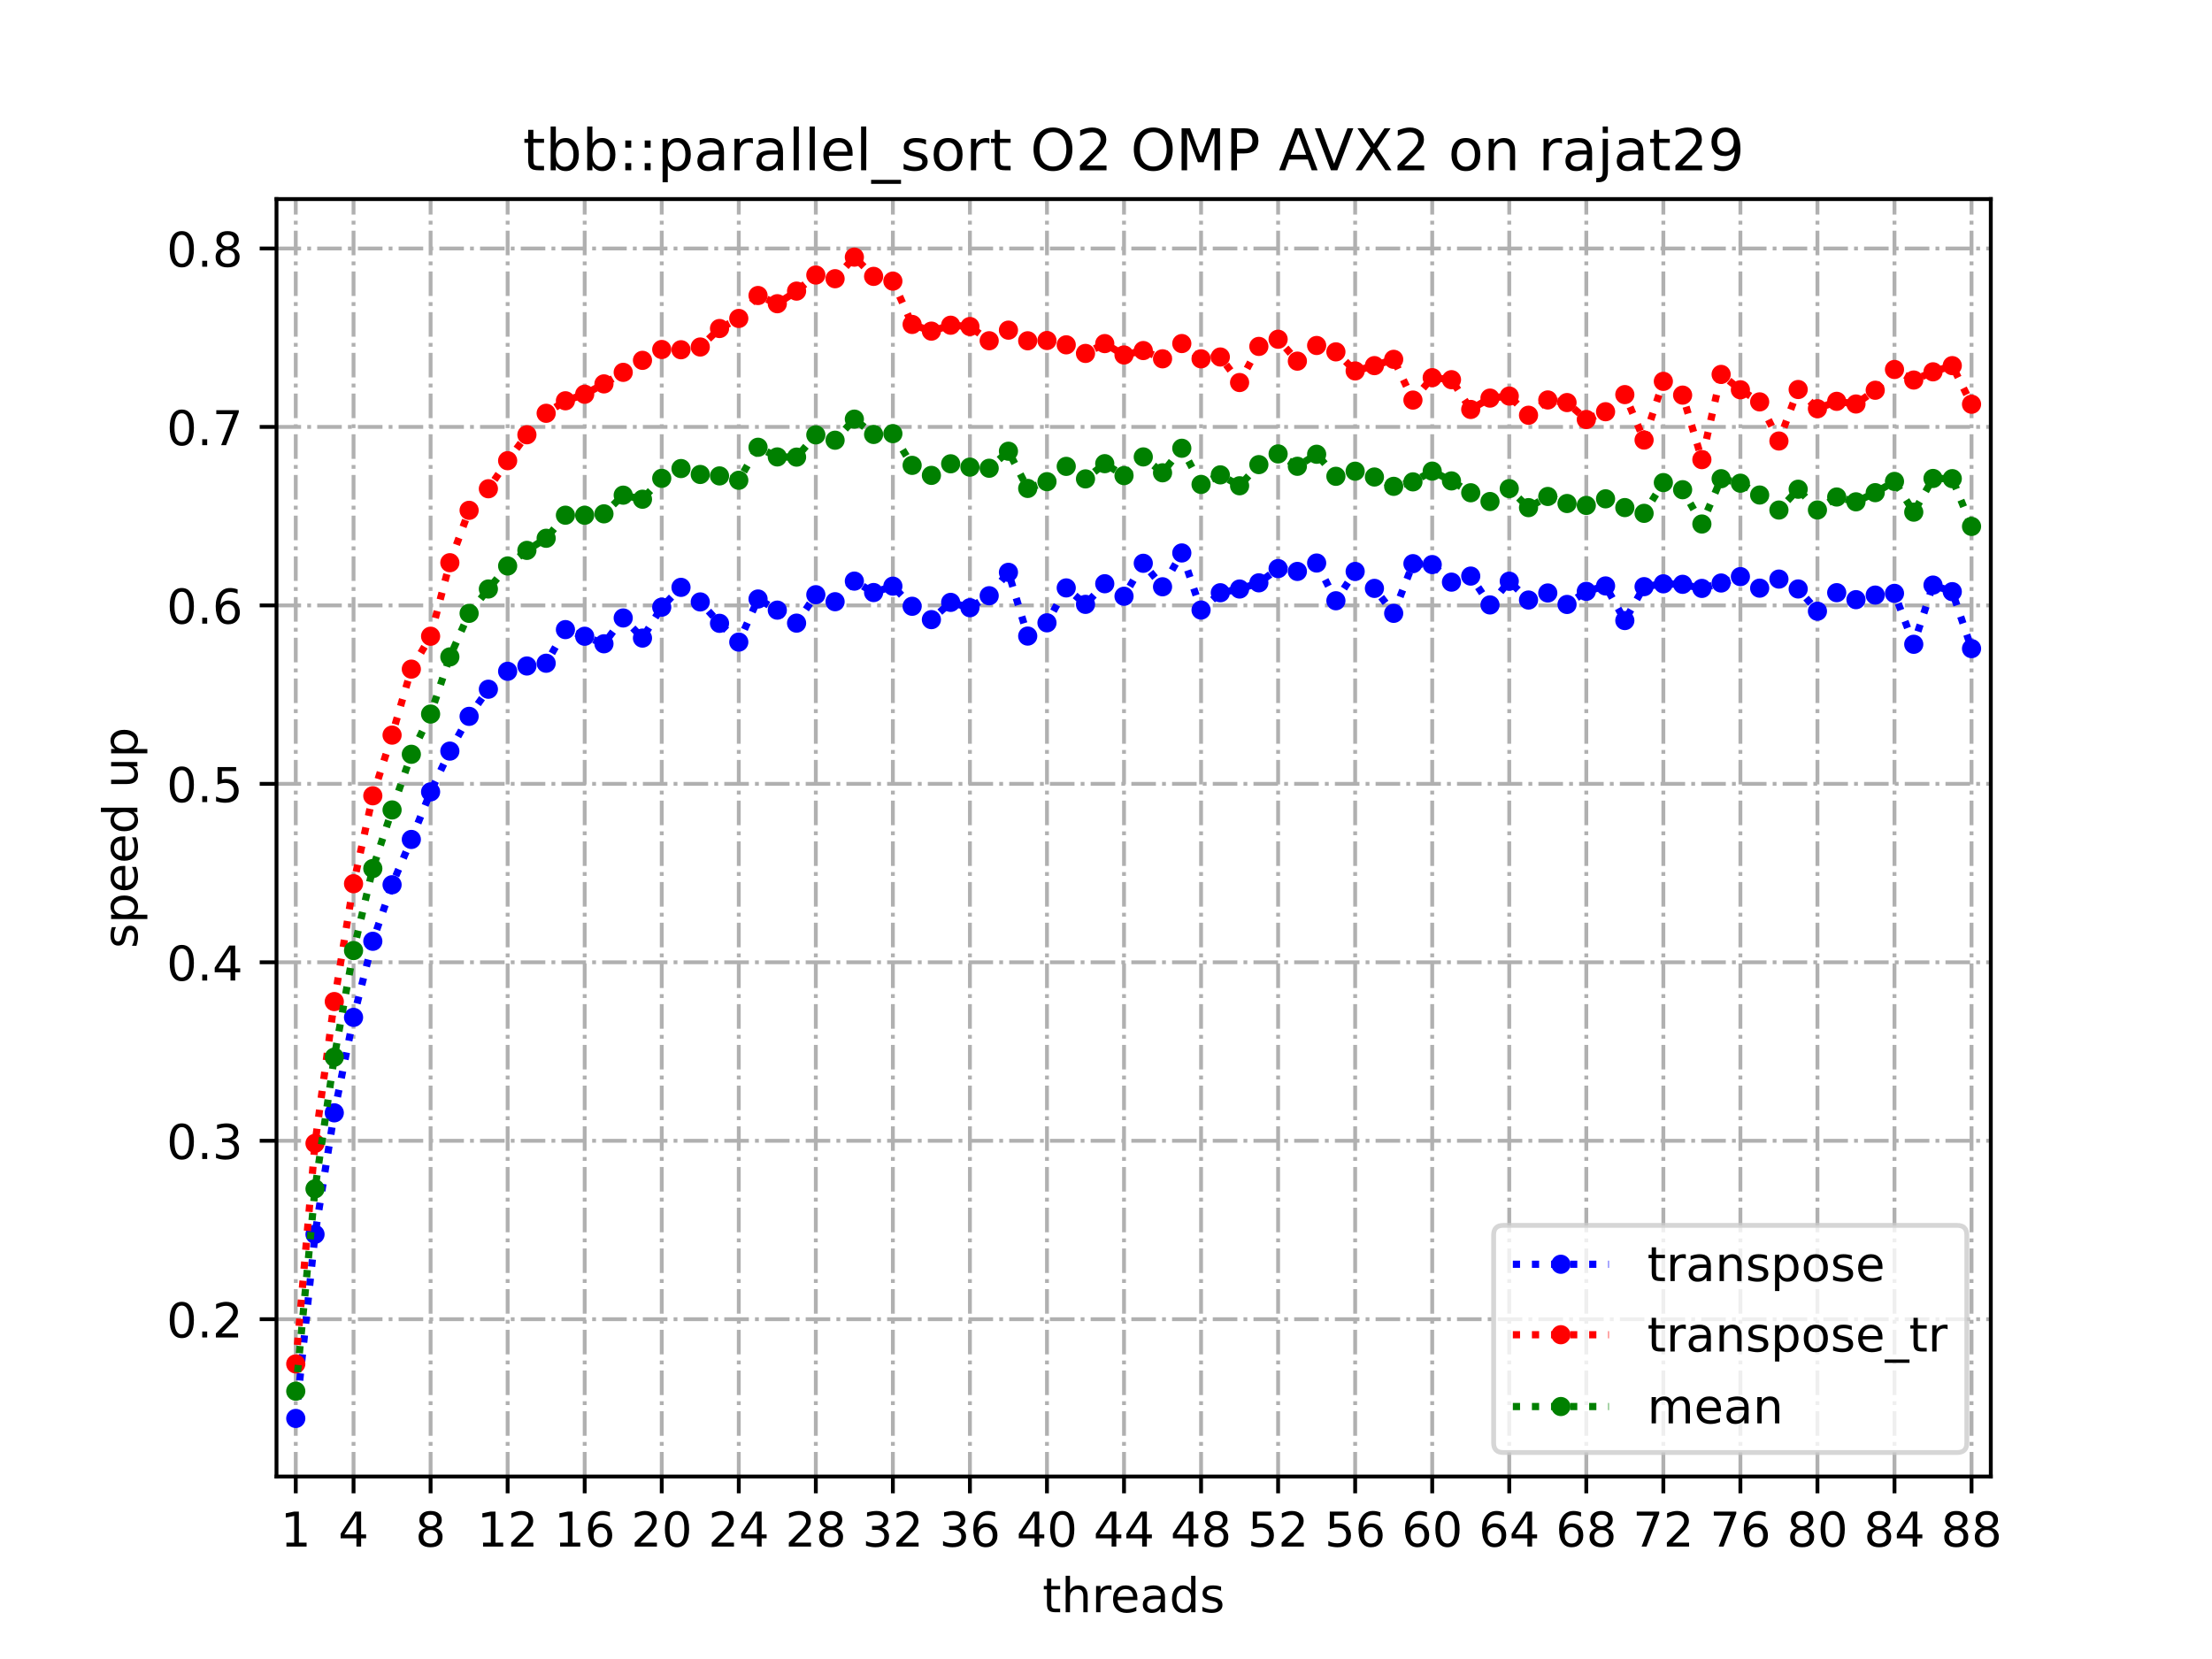 <?xml version="1.0" encoding="utf-8" standalone="no"?>
<!DOCTYPE svg PUBLIC "-//W3C//DTD SVG 1.1//EN"
  "http://www.w3.org/Graphics/SVG/1.1/DTD/svg11.dtd">
<!-- Created with matplotlib (https://matplotlib.org/) -->
<svg height="345.6pt" version="1.1" viewBox="0 0 460.8 345.6" width="460.8pt" xmlns="http://www.w3.org/2000/svg" xmlns:xlink="http://www.w3.org/1999/xlink">
 <defs>
  <style type="text/css">
*{stroke-linecap:butt;stroke-linejoin:round;}
  </style>
 </defs>
 <g id="figure_1">
  <g id="patch_1">
   <path d="M 0 345.6 
L 460.8 345.6 
L 460.8 0 
L 0 0 
z
" style="fill:#ffffff;"/>
  </g>
  <g id="axes_1">
   <g id="patch_2">
    <path d="M 57.6 307.584 
L 414.72 307.584 
L 414.72 41.472 
L 57.6 41.472 
z
" style="fill:#ffffff;"/>
   </g>
   <g id="matplotlib.axis_1">
    <g id="xtick_1">
     <g id="line2d_1">
      <path clip-path="url(#p1c57efc5b2)" d="M 61.613 307.584 
L 61.613 41.472 
" style="fill:none;stroke:#b0b0b0;stroke-dasharray:5.12,1.28,0.8,1.28;stroke-dashoffset:0;stroke-width:0.8;"/>
     </g>
     <g id="line2d_2">
      <defs>
       <path d="M 0 0 
L 0 3.5 
" id="m0008dd47c4" style="stroke:#000000;stroke-width:0.8;"/>
      </defs>
      <g>
       <use style="stroke:#000000;stroke-width:0.8;" x="61.613" xlink:href="#m0008dd47c4" y="307.584"/>
      </g>
     </g>
     <g id="text_1">
      <!-- 1 -->
      <defs>
       <path d="M 12.406 8.297 
L 28.516 8.297 
L 28.516 63.922 
L 10.984 60.406 
L 10.984 69.391 
L 28.422 72.906 
L 38.281 72.906 
L 38.281 8.297 
L 54.391 8.297 
L 54.391 0 
L 12.406 0 
z
" id="DejaVuSans-49"/>
      </defs>
      <g transform="translate(58.431 322.182)scale(0.1 -0.1)">
       <use xlink:href="#DejaVuSans-49"/>
      </g>
     </g>
    </g>
    <g id="xtick_2">
     <g id="line2d_3">
      <path clip-path="url(#p1c57efc5b2)" d="M 73.65 307.584 
L 73.65 41.472 
" style="fill:none;stroke:#b0b0b0;stroke-dasharray:5.12,1.28,0.8,1.28;stroke-dashoffset:0;stroke-width:0.8;"/>
     </g>
     <g id="line2d_4">
      <g>
       <use style="stroke:#000000;stroke-width:0.8;" x="73.65" xlink:href="#m0008dd47c4" y="307.584"/>
      </g>
     </g>
     <g id="text_2">
      <!-- 4 -->
      <defs>
       <path d="M 37.797 64.312 
L 12.891 25.391 
L 37.797 25.391 
z
M 35.203 72.906 
L 47.609 72.906 
L 47.609 25.391 
L 58.016 25.391 
L 58.016 17.188 
L 47.609 17.188 
L 47.609 0 
L 37.797 0 
L 37.797 17.188 
L 4.891 17.188 
L 4.891 26.703 
z
" id="DejaVuSans-52"/>
      </defs>
      <g transform="translate(70.469 322.182)scale(0.1 -0.1)">
       <use xlink:href="#DejaVuSans-52"/>
      </g>
     </g>
    </g>
    <g id="xtick_3">
     <g id="line2d_5">
      <path clip-path="url(#p1c57efc5b2)" d="M 89.701 307.584 
L 89.701 41.472 
" style="fill:none;stroke:#b0b0b0;stroke-dasharray:5.12,1.28,0.8,1.28;stroke-dashoffset:0;stroke-width:0.8;"/>
     </g>
     <g id="line2d_6">
      <g>
       <use style="stroke:#000000;stroke-width:0.8;" x="89.701" xlink:href="#m0008dd47c4" y="307.584"/>
      </g>
     </g>
     <g id="text_3">
      <!-- 8 -->
      <defs>
       <path d="M 31.781 34.625 
Q 24.75 34.625 20.719 30.859 
Q 16.703 27.094 16.703 20.516 
Q 16.703 13.922 20.719 10.156 
Q 24.75 6.391 31.781 6.391 
Q 38.812 6.391 42.859 10.172 
Q 46.922 13.969 46.922 20.516 
Q 46.922 27.094 42.891 30.859 
Q 38.875 34.625 31.781 34.625 
z
M 21.922 38.812 
Q 15.578 40.375 12.031 44.719 
Q 8.5 49.078 8.5 55.328 
Q 8.5 64.062 14.719 69.141 
Q 20.953 74.219 31.781 74.219 
Q 42.672 74.219 48.875 69.141 
Q 55.078 64.062 55.078 55.328 
Q 55.078 49.078 51.531 44.719 
Q 48 40.375 41.703 38.812 
Q 48.828 37.156 52.797 32.312 
Q 56.781 27.484 56.781 20.516 
Q 56.781 9.906 50.312 4.234 
Q 43.844 -1.422 31.781 -1.422 
Q 19.734 -1.422 13.25 4.234 
Q 6.781 9.906 6.781 20.516 
Q 6.781 27.484 10.781 32.312 
Q 14.797 37.156 21.922 38.812 
z
M 18.312 54.391 
Q 18.312 48.734 21.844 45.562 
Q 25.391 42.391 31.781 42.391 
Q 38.141 42.391 41.719 45.562 
Q 45.312 48.734 45.312 54.391 
Q 45.312 60.062 41.719 63.234 
Q 38.141 66.406 31.781 66.406 
Q 25.391 66.406 21.844 63.234 
Q 18.312 60.062 18.312 54.391 
z
" id="DejaVuSans-56"/>
      </defs>
      <g transform="translate(86.519 322.182)scale(0.1 -0.1)">
       <use xlink:href="#DejaVuSans-56"/>
      </g>
     </g>
    </g>
    <g id="xtick_4">
     <g id="line2d_7">
      <path clip-path="url(#p1c57efc5b2)" d="M 105.751 307.584 
L 105.751 41.472 
" style="fill:none;stroke:#b0b0b0;stroke-dasharray:5.12,1.28,0.8,1.28;stroke-dashoffset:0;stroke-width:0.8;"/>
     </g>
     <g id="line2d_8">
      <g>
       <use style="stroke:#000000;stroke-width:0.8;" x="105.751" xlink:href="#m0008dd47c4" y="307.584"/>
      </g>
     </g>
     <g id="text_4">
      <!-- 12 -->
      <defs>
       <path d="M 19.188 8.297 
L 53.609 8.297 
L 53.609 0 
L 7.328 0 
L 7.328 8.297 
Q 12.938 14.109 22.625 23.891 
Q 32.328 33.688 34.812 36.531 
Q 39.547 41.844 41.422 45.531 
Q 43.312 49.219 43.312 52.781 
Q 43.312 58.594 39.234 62.25 
Q 35.156 65.922 28.609 65.922 
Q 23.969 65.922 18.812 64.312 
Q 13.672 62.703 7.812 59.422 
L 7.812 69.391 
Q 13.766 71.781 18.938 73 
Q 24.125 74.219 28.422 74.219 
Q 39.75 74.219 46.484 68.547 
Q 53.219 62.891 53.219 53.422 
Q 53.219 48.922 51.531 44.891 
Q 49.859 40.875 45.406 35.406 
Q 44.188 33.984 37.641 27.219 
Q 31.109 20.453 19.188 8.297 
z
" id="DejaVuSans-50"/>
      </defs>
      <g transform="translate(99.389 322.182)scale(0.1 -0.1)">
       <use xlink:href="#DejaVuSans-49"/>
       <use x="63.623" xlink:href="#DejaVuSans-50"/>
      </g>
     </g>
    </g>
    <g id="xtick_5">
     <g id="line2d_9">
      <path clip-path="url(#p1c57efc5b2)" d="M 121.801 307.584 
L 121.801 41.472 
" style="fill:none;stroke:#b0b0b0;stroke-dasharray:5.12,1.28,0.8,1.28;stroke-dashoffset:0;stroke-width:0.8;"/>
     </g>
     <g id="line2d_10">
      <g>
       <use style="stroke:#000000;stroke-width:0.8;" x="121.801" xlink:href="#m0008dd47c4" y="307.584"/>
      </g>
     </g>
     <g id="text_5">
      <!-- 16 -->
      <defs>
       <path d="M 33.016 40.375 
Q 26.375 40.375 22.484 35.828 
Q 18.609 31.297 18.609 23.391 
Q 18.609 15.531 22.484 10.953 
Q 26.375 6.391 33.016 6.391 
Q 39.656 6.391 43.531 10.953 
Q 47.406 15.531 47.406 23.391 
Q 47.406 31.297 43.531 35.828 
Q 39.656 40.375 33.016 40.375 
z
M 52.594 71.297 
L 52.594 62.312 
Q 48.875 64.062 45.094 64.984 
Q 41.312 65.922 37.594 65.922 
Q 27.828 65.922 22.672 59.328 
Q 17.531 52.734 16.797 39.406 
Q 19.672 43.656 24.016 45.922 
Q 28.375 48.188 33.594 48.188 
Q 44.578 48.188 50.953 41.516 
Q 57.328 34.859 57.328 23.391 
Q 57.328 12.156 50.688 5.359 
Q 44.047 -1.422 33.016 -1.422 
Q 20.359 -1.422 13.672 8.266 
Q 6.984 17.969 6.984 36.375 
Q 6.984 53.656 15.188 63.938 
Q 23.391 74.219 37.203 74.219 
Q 40.922 74.219 44.703 73.484 
Q 48.484 72.75 52.594 71.297 
z
" id="DejaVuSans-54"/>
      </defs>
      <g transform="translate(115.439 322.182)scale(0.1 -0.1)">
       <use xlink:href="#DejaVuSans-49"/>
       <use x="63.623" xlink:href="#DejaVuSans-54"/>
      </g>
     </g>
    </g>
    <g id="xtick_6">
     <g id="line2d_11">
      <path clip-path="url(#p1c57efc5b2)" d="M 137.852 307.584 
L 137.852 41.472 
" style="fill:none;stroke:#b0b0b0;stroke-dasharray:5.12,1.28,0.8,1.28;stroke-dashoffset:0;stroke-width:0.8;"/>
     </g>
     <g id="line2d_12">
      <g>
       <use style="stroke:#000000;stroke-width:0.8;" x="137.852" xlink:href="#m0008dd47c4" y="307.584"/>
      </g>
     </g>
     <g id="text_6">
      <!-- 20 -->
      <defs>
       <path d="M 31.781 66.406 
Q 24.172 66.406 20.328 58.906 
Q 16.5 51.422 16.5 36.375 
Q 16.5 21.391 20.328 13.891 
Q 24.172 6.391 31.781 6.391 
Q 39.453 6.391 43.281 13.891 
Q 47.125 21.391 47.125 36.375 
Q 47.125 51.422 43.281 58.906 
Q 39.453 66.406 31.781 66.406 
z
M 31.781 74.219 
Q 44.047 74.219 50.516 64.516 
Q 56.984 54.828 56.984 36.375 
Q 56.984 17.969 50.516 8.266 
Q 44.047 -1.422 31.781 -1.422 
Q 19.531 -1.422 13.062 8.266 
Q 6.594 17.969 6.594 36.375 
Q 6.594 54.828 13.062 64.516 
Q 19.531 74.219 31.781 74.219 
z
" id="DejaVuSans-48"/>
      </defs>
      <g transform="translate(131.489 322.182)scale(0.1 -0.1)">
       <use xlink:href="#DejaVuSans-50"/>
       <use x="63.623" xlink:href="#DejaVuSans-48"/>
      </g>
     </g>
    </g>
    <g id="xtick_7">
     <g id="line2d_13">
      <path clip-path="url(#p1c57efc5b2)" d="M 153.902 307.584 
L 153.902 41.472 
" style="fill:none;stroke:#b0b0b0;stroke-dasharray:5.12,1.28,0.8,1.28;stroke-dashoffset:0;stroke-width:0.8;"/>
     </g>
     <g id="line2d_14">
      <g>
       <use style="stroke:#000000;stroke-width:0.8;" x="153.902" xlink:href="#m0008dd47c4" y="307.584"/>
      </g>
     </g>
     <g id="text_7">
      <!-- 24 -->
      <g transform="translate(147.54 322.182)scale(0.1 -0.1)">
       <use xlink:href="#DejaVuSans-50"/>
       <use x="63.623" xlink:href="#DejaVuSans-52"/>
      </g>
     </g>
    </g>
    <g id="xtick_8">
     <g id="line2d_15">
      <path clip-path="url(#p1c57efc5b2)" d="M 169.952 307.584 
L 169.952 41.472 
" style="fill:none;stroke:#b0b0b0;stroke-dasharray:5.12,1.28,0.8,1.28;stroke-dashoffset:0;stroke-width:0.8;"/>
     </g>
     <g id="line2d_16">
      <g>
       <use style="stroke:#000000;stroke-width:0.8;" x="169.952" xlink:href="#m0008dd47c4" y="307.584"/>
      </g>
     </g>
     <g id="text_8">
      <!-- 28 -->
      <g transform="translate(163.59 322.182)scale(0.1 -0.1)">
       <use xlink:href="#DejaVuSans-50"/>
       <use x="63.623" xlink:href="#DejaVuSans-56"/>
      </g>
     </g>
    </g>
    <g id="xtick_9">
     <g id="line2d_17">
      <path clip-path="url(#p1c57efc5b2)" d="M 186.003 307.584 
L 186.003 41.472 
" style="fill:none;stroke:#b0b0b0;stroke-dasharray:5.12,1.28,0.8,1.28;stroke-dashoffset:0;stroke-width:0.8;"/>
     </g>
     <g id="line2d_18">
      <g>
       <use style="stroke:#000000;stroke-width:0.8;" x="186.003" xlink:href="#m0008dd47c4" y="307.584"/>
      </g>
     </g>
     <g id="text_9">
      <!-- 32 -->
      <defs>
       <path d="M 40.578 39.312 
Q 47.656 37.797 51.625 33 
Q 55.609 28.219 55.609 21.188 
Q 55.609 10.406 48.188 4.484 
Q 40.766 -1.422 27.094 -1.422 
Q 22.516 -1.422 17.656 -0.516 
Q 12.797 0.391 7.625 2.203 
L 7.625 11.719 
Q 11.719 9.328 16.594 8.109 
Q 21.484 6.891 26.812 6.891 
Q 36.078 6.891 40.938 10.547 
Q 45.797 14.203 45.797 21.188 
Q 45.797 27.641 41.281 31.266 
Q 36.766 34.906 28.719 34.906 
L 20.219 34.906 
L 20.219 43.016 
L 29.109 43.016 
Q 36.375 43.016 40.234 45.922 
Q 44.094 48.828 44.094 54.297 
Q 44.094 59.906 40.109 62.906 
Q 36.141 65.922 28.719 65.922 
Q 24.656 65.922 20.016 65.031 
Q 15.375 64.156 9.812 62.312 
L 9.812 71.094 
Q 15.438 72.656 20.344 73.438 
Q 25.25 74.219 29.594 74.219 
Q 40.828 74.219 47.359 69.109 
Q 53.906 64.016 53.906 55.328 
Q 53.906 49.266 50.438 45.094 
Q 46.969 40.922 40.578 39.312 
z
" id="DejaVuSans-51"/>
      </defs>
      <g transform="translate(179.64 322.182)scale(0.1 -0.1)">
       <use xlink:href="#DejaVuSans-51"/>
       <use x="63.623" xlink:href="#DejaVuSans-50"/>
      </g>
     </g>
    </g>
    <g id="xtick_10">
     <g id="line2d_19">
      <path clip-path="url(#p1c57efc5b2)" d="M 202.053 307.584 
L 202.053 41.472 
" style="fill:none;stroke:#b0b0b0;stroke-dasharray:5.12,1.28,0.8,1.28;stroke-dashoffset:0;stroke-width:0.8;"/>
     </g>
     <g id="line2d_20">
      <g>
       <use style="stroke:#000000;stroke-width:0.8;" x="202.053" xlink:href="#m0008dd47c4" y="307.584"/>
      </g>
     </g>
     <g id="text_10">
      <!-- 36 -->
      <g transform="translate(195.691 322.182)scale(0.1 -0.1)">
       <use xlink:href="#DejaVuSans-51"/>
       <use x="63.623" xlink:href="#DejaVuSans-54"/>
      </g>
     </g>
    </g>
    <g id="xtick_11">
     <g id="line2d_21">
      <path clip-path="url(#p1c57efc5b2)" d="M 218.103 307.584 
L 218.103 41.472 
" style="fill:none;stroke:#b0b0b0;stroke-dasharray:5.12,1.28,0.8,1.28;stroke-dashoffset:0;stroke-width:0.8;"/>
     </g>
     <g id="line2d_22">
      <g>
       <use style="stroke:#000000;stroke-width:0.8;" x="218.103" xlink:href="#m0008dd47c4" y="307.584"/>
      </g>
     </g>
     <g id="text_11">
      <!-- 40 -->
      <g transform="translate(211.741 322.182)scale(0.1 -0.1)">
       <use xlink:href="#DejaVuSans-52"/>
       <use x="63.623" xlink:href="#DejaVuSans-48"/>
      </g>
     </g>
    </g>
    <g id="xtick_12">
     <g id="line2d_23">
      <path clip-path="url(#p1c57efc5b2)" d="M 234.154 307.584 
L 234.154 41.472 
" style="fill:none;stroke:#b0b0b0;stroke-dasharray:5.12,1.28,0.8,1.28;stroke-dashoffset:0;stroke-width:0.8;"/>
     </g>
     <g id="line2d_24">
      <g>
       <use style="stroke:#000000;stroke-width:0.8;" x="234.154" xlink:href="#m0008dd47c4" y="307.584"/>
      </g>
     </g>
     <g id="text_12">
      <!-- 44 -->
      <g transform="translate(227.791 322.182)scale(0.1 -0.1)">
       <use xlink:href="#DejaVuSans-52"/>
       <use x="63.623" xlink:href="#DejaVuSans-52"/>
      </g>
     </g>
    </g>
    <g id="xtick_13">
     <g id="line2d_25">
      <path clip-path="url(#p1c57efc5b2)" d="M 250.204 307.584 
L 250.204 41.472 
" style="fill:none;stroke:#b0b0b0;stroke-dasharray:5.12,1.28,0.8,1.28;stroke-dashoffset:0;stroke-width:0.8;"/>
     </g>
     <g id="line2d_26">
      <g>
       <use style="stroke:#000000;stroke-width:0.8;" x="250.204" xlink:href="#m0008dd47c4" y="307.584"/>
      </g>
     </g>
     <g id="text_13">
      <!-- 48 -->
      <g transform="translate(243.842 322.182)scale(0.1 -0.1)">
       <use xlink:href="#DejaVuSans-52"/>
       <use x="63.623" xlink:href="#DejaVuSans-56"/>
      </g>
     </g>
    </g>
    <g id="xtick_14">
     <g id="line2d_27">
      <path clip-path="url(#p1c57efc5b2)" d="M 266.254 307.584 
L 266.254 41.472 
" style="fill:none;stroke:#b0b0b0;stroke-dasharray:5.12,1.28,0.8,1.28;stroke-dashoffset:0;stroke-width:0.8;"/>
     </g>
     <g id="line2d_28">
      <g>
       <use style="stroke:#000000;stroke-width:0.8;" x="266.254" xlink:href="#m0008dd47c4" y="307.584"/>
      </g>
     </g>
     <g id="text_14">
      <!-- 52 -->
      <defs>
       <path d="M 10.797 72.906 
L 49.516 72.906 
L 49.516 64.594 
L 19.828 64.594 
L 19.828 46.734 
Q 21.969 47.469 24.109 47.828 
Q 26.266 48.188 28.422 48.188 
Q 40.625 48.188 47.75 41.5 
Q 54.891 34.812 54.891 23.391 
Q 54.891 11.625 47.562 5.094 
Q 40.234 -1.422 26.906 -1.422 
Q 22.312 -1.422 17.547 -0.641 
Q 12.797 0.141 7.719 1.703 
L 7.719 11.625 
Q 12.109 9.234 16.797 8.062 
Q 21.484 6.891 26.703 6.891 
Q 35.156 6.891 40.078 11.328 
Q 45.016 15.766 45.016 23.391 
Q 45.016 31 40.078 35.438 
Q 35.156 39.891 26.703 39.891 
Q 22.75 39.891 18.812 39.016 
Q 14.891 38.141 10.797 36.281 
z
" id="DejaVuSans-53"/>
      </defs>
      <g transform="translate(259.892 322.182)scale(0.1 -0.1)">
       <use xlink:href="#DejaVuSans-53"/>
       <use x="63.623" xlink:href="#DejaVuSans-50"/>
      </g>
     </g>
    </g>
    <g id="xtick_15">
     <g id="line2d_29">
      <path clip-path="url(#p1c57efc5b2)" d="M 282.305 307.584 
L 282.305 41.472 
" style="fill:none;stroke:#b0b0b0;stroke-dasharray:5.12,1.28,0.8,1.28;stroke-dashoffset:0;stroke-width:0.8;"/>
     </g>
     <g id="line2d_30">
      <g>
       <use style="stroke:#000000;stroke-width:0.8;" x="282.305" xlink:href="#m0008dd47c4" y="307.584"/>
      </g>
     </g>
     <g id="text_15">
      <!-- 56 -->
      <g transform="translate(275.942 322.182)scale(0.1 -0.1)">
       <use xlink:href="#DejaVuSans-53"/>
       <use x="63.623" xlink:href="#DejaVuSans-54"/>
      </g>
     </g>
    </g>
    <g id="xtick_16">
     <g id="line2d_31">
      <path clip-path="url(#p1c57efc5b2)" d="M 298.355 307.584 
L 298.355 41.472 
" style="fill:none;stroke:#b0b0b0;stroke-dasharray:5.12,1.28,0.8,1.28;stroke-dashoffset:0;stroke-width:0.8;"/>
     </g>
     <g id="line2d_32">
      <g>
       <use style="stroke:#000000;stroke-width:0.8;" x="298.355" xlink:href="#m0008dd47c4" y="307.584"/>
      </g>
     </g>
     <g id="text_16">
      <!-- 60 -->
      <g transform="translate(291.993 322.182)scale(0.1 -0.1)">
       <use xlink:href="#DejaVuSans-54"/>
       <use x="63.623" xlink:href="#DejaVuSans-48"/>
      </g>
     </g>
    </g>
    <g id="xtick_17">
     <g id="line2d_33">
      <path clip-path="url(#p1c57efc5b2)" d="M 314.405 307.584 
L 314.405 41.472 
" style="fill:none;stroke:#b0b0b0;stroke-dasharray:5.12,1.28,0.8,1.28;stroke-dashoffset:0;stroke-width:0.8;"/>
     </g>
     <g id="line2d_34">
      <g>
       <use style="stroke:#000000;stroke-width:0.8;" x="314.405" xlink:href="#m0008dd47c4" y="307.584"/>
      </g>
     </g>
     <g id="text_17">
      <!-- 64 -->
      <g transform="translate(308.043 322.182)scale(0.1 -0.1)">
       <use xlink:href="#DejaVuSans-54"/>
       <use x="63.623" xlink:href="#DejaVuSans-52"/>
      </g>
     </g>
    </g>
    <g id="xtick_18">
     <g id="line2d_35">
      <path clip-path="url(#p1c57efc5b2)" d="M 330.456 307.584 
L 330.456 41.472 
" style="fill:none;stroke:#b0b0b0;stroke-dasharray:5.12,1.28,0.8,1.28;stroke-dashoffset:0;stroke-width:0.8;"/>
     </g>
     <g id="line2d_36">
      <g>
       <use style="stroke:#000000;stroke-width:0.8;" x="330.456" xlink:href="#m0008dd47c4" y="307.584"/>
      </g>
     </g>
     <g id="text_18">
      <!-- 68 -->
      <g transform="translate(324.093 322.182)scale(0.1 -0.1)">
       <use xlink:href="#DejaVuSans-54"/>
       <use x="63.623" xlink:href="#DejaVuSans-56"/>
      </g>
     </g>
    </g>
    <g id="xtick_19">
     <g id="line2d_37">
      <path clip-path="url(#p1c57efc5b2)" d="M 346.506 307.584 
L 346.506 41.472 
" style="fill:none;stroke:#b0b0b0;stroke-dasharray:5.12,1.28,0.8,1.28;stroke-dashoffset:0;stroke-width:0.8;"/>
     </g>
     <g id="line2d_38">
      <g>
       <use style="stroke:#000000;stroke-width:0.8;" x="346.506" xlink:href="#m0008dd47c4" y="307.584"/>
      </g>
     </g>
     <g id="text_19">
      <!-- 72 -->
      <defs>
       <path d="M 8.203 72.906 
L 55.078 72.906 
L 55.078 68.703 
L 28.609 0 
L 18.312 0 
L 43.219 64.594 
L 8.203 64.594 
z
" id="DejaVuSans-55"/>
      </defs>
      <g transform="translate(340.144 322.182)scale(0.1 -0.1)">
       <use xlink:href="#DejaVuSans-55"/>
       <use x="63.623" xlink:href="#DejaVuSans-50"/>
      </g>
     </g>
    </g>
    <g id="xtick_20">
     <g id="line2d_39">
      <path clip-path="url(#p1c57efc5b2)" d="M 362.556 307.584 
L 362.556 41.472 
" style="fill:none;stroke:#b0b0b0;stroke-dasharray:5.12,1.28,0.8,1.28;stroke-dashoffset:0;stroke-width:0.8;"/>
     </g>
     <g id="line2d_40">
      <g>
       <use style="stroke:#000000;stroke-width:0.8;" x="362.556" xlink:href="#m0008dd47c4" y="307.584"/>
      </g>
     </g>
     <g id="text_20">
      <!-- 76 -->
      <g transform="translate(356.194 322.182)scale(0.1 -0.1)">
       <use xlink:href="#DejaVuSans-55"/>
       <use x="63.623" xlink:href="#DejaVuSans-54"/>
      </g>
     </g>
    </g>
    <g id="xtick_21">
     <g id="line2d_41">
      <path clip-path="url(#p1c57efc5b2)" d="M 378.607 307.584 
L 378.607 41.472 
" style="fill:none;stroke:#b0b0b0;stroke-dasharray:5.12,1.28,0.8,1.28;stroke-dashoffset:0;stroke-width:0.8;"/>
     </g>
     <g id="line2d_42">
      <g>
       <use style="stroke:#000000;stroke-width:0.8;" x="378.607" xlink:href="#m0008dd47c4" y="307.584"/>
      </g>
     </g>
     <g id="text_21">
      <!-- 80 -->
      <g transform="translate(372.244 322.182)scale(0.1 -0.1)">
       <use xlink:href="#DejaVuSans-56"/>
       <use x="63.623" xlink:href="#DejaVuSans-48"/>
      </g>
     </g>
    </g>
    <g id="xtick_22">
     <g id="line2d_43">
      <path clip-path="url(#p1c57efc5b2)" d="M 394.657 307.584 
L 394.657 41.472 
" style="fill:none;stroke:#b0b0b0;stroke-dasharray:5.12,1.28,0.8,1.28;stroke-dashoffset:0;stroke-width:0.8;"/>
     </g>
     <g id="line2d_44">
      <g>
       <use style="stroke:#000000;stroke-width:0.8;" x="394.657" xlink:href="#m0008dd47c4" y="307.584"/>
      </g>
     </g>
     <g id="text_22">
      <!-- 84 -->
      <g transform="translate(388.295 322.182)scale(0.1 -0.1)">
       <use xlink:href="#DejaVuSans-56"/>
       <use x="63.623" xlink:href="#DejaVuSans-52"/>
      </g>
     </g>
    </g>
    <g id="xtick_23">
     <g id="line2d_45">
      <path clip-path="url(#p1c57efc5b2)" d="M 410.707 307.584 
L 410.707 41.472 
" style="fill:none;stroke:#b0b0b0;stroke-dasharray:5.12,1.28,0.8,1.28;stroke-dashoffset:0;stroke-width:0.8;"/>
     </g>
     <g id="line2d_46">
      <g>
       <use style="stroke:#000000;stroke-width:0.8;" x="410.707" xlink:href="#m0008dd47c4" y="307.584"/>
      </g>
     </g>
     <g id="text_23">
      <!-- 88 -->
      <g transform="translate(404.345 322.182)scale(0.1 -0.1)">
       <use xlink:href="#DejaVuSans-56"/>
       <use x="63.623" xlink:href="#DejaVuSans-56"/>
      </g>
     </g>
    </g>
    <g id="text_24">
     <!-- threads -->
     <defs>
      <path d="M 18.312 70.219 
L 18.312 54.688 
L 36.812 54.688 
L 36.812 47.703 
L 18.312 47.703 
L 18.312 18.016 
Q 18.312 11.328 20.141 9.422 
Q 21.969 7.516 27.594 7.516 
L 36.812 7.516 
L 36.812 0 
L 27.594 0 
Q 17.188 0 13.234 3.875 
Q 9.281 7.766 9.281 18.016 
L 9.281 47.703 
L 2.688 47.703 
L 2.688 54.688 
L 9.281 54.688 
L 9.281 70.219 
z
" id="DejaVuSans-116"/>
      <path d="M 54.891 33.016 
L 54.891 0 
L 45.906 0 
L 45.906 32.719 
Q 45.906 40.484 42.875 44.328 
Q 39.844 48.188 33.797 48.188 
Q 26.516 48.188 22.312 43.547 
Q 18.109 38.922 18.109 30.906 
L 18.109 0 
L 9.078 0 
L 9.078 75.984 
L 18.109 75.984 
L 18.109 46.188 
Q 21.344 51.125 25.703 53.562 
Q 30.078 56 35.797 56 
Q 45.219 56 50.047 50.172 
Q 54.891 44.344 54.891 33.016 
z
" id="DejaVuSans-104"/>
      <path d="M 41.109 46.297 
Q 39.594 47.172 37.812 47.578 
Q 36.031 48 33.891 48 
Q 26.266 48 22.188 43.047 
Q 18.109 38.094 18.109 28.812 
L 18.109 0 
L 9.078 0 
L 9.078 54.688 
L 18.109 54.688 
L 18.109 46.188 
Q 20.953 51.172 25.484 53.578 
Q 30.031 56 36.531 56 
Q 37.453 56 38.578 55.875 
Q 39.703 55.766 41.062 55.516 
z
" id="DejaVuSans-114"/>
      <path d="M 56.203 29.594 
L 56.203 25.203 
L 14.891 25.203 
Q 15.484 15.922 20.484 11.062 
Q 25.484 6.203 34.422 6.203 
Q 39.594 6.203 44.453 7.469 
Q 49.312 8.734 54.109 11.281 
L 54.109 2.781 
Q 49.266 0.734 44.188 -0.344 
Q 39.109 -1.422 33.891 -1.422 
Q 20.797 -1.422 13.156 6.188 
Q 5.516 13.812 5.516 26.812 
Q 5.516 40.234 12.766 48.109 
Q 20.016 56 32.328 56 
Q 43.359 56 49.781 48.891 
Q 56.203 41.797 56.203 29.594 
z
M 47.219 32.234 
Q 47.125 39.594 43.094 43.984 
Q 39.062 48.391 32.422 48.391 
Q 24.906 48.391 20.391 44.141 
Q 15.875 39.891 15.188 32.172 
z
" id="DejaVuSans-101"/>
      <path d="M 34.281 27.484 
Q 23.391 27.484 19.188 25 
Q 14.984 22.516 14.984 16.5 
Q 14.984 11.719 18.141 8.906 
Q 21.297 6.109 26.703 6.109 
Q 34.188 6.109 38.703 11.406 
Q 43.219 16.703 43.219 25.484 
L 43.219 27.484 
z
M 52.203 31.203 
L 52.203 0 
L 43.219 0 
L 43.219 8.297 
Q 40.141 3.328 35.547 0.953 
Q 30.953 -1.422 24.312 -1.422 
Q 15.922 -1.422 10.953 3.297 
Q 6 8.016 6 15.922 
Q 6 25.141 12.172 29.828 
Q 18.359 34.516 30.609 34.516 
L 43.219 34.516 
L 43.219 35.406 
Q 43.219 41.609 39.141 45 
Q 35.062 48.391 27.688 48.391 
Q 23 48.391 18.547 47.266 
Q 14.109 46.141 10.016 43.891 
L 10.016 52.203 
Q 14.938 54.109 19.578 55.047 
Q 24.219 56 28.609 56 
Q 40.484 56 46.344 49.844 
Q 52.203 43.703 52.203 31.203 
z
" id="DejaVuSans-97"/>
      <path d="M 45.406 46.391 
L 45.406 75.984 
L 54.391 75.984 
L 54.391 0 
L 45.406 0 
L 45.406 8.203 
Q 42.578 3.328 38.25 0.953 
Q 33.938 -1.422 27.875 -1.422 
Q 17.969 -1.422 11.734 6.484 
Q 5.516 14.406 5.516 27.297 
Q 5.516 40.188 11.734 48.094 
Q 17.969 56 27.875 56 
Q 33.938 56 38.25 53.625 
Q 42.578 51.266 45.406 46.391 
z
M 14.797 27.297 
Q 14.797 17.391 18.875 11.75 
Q 22.953 6.109 30.078 6.109 
Q 37.203 6.109 41.297 11.75 
Q 45.406 17.391 45.406 27.297 
Q 45.406 37.203 41.297 42.844 
Q 37.203 48.484 30.078 48.484 
Q 22.953 48.484 18.875 42.844 
Q 14.797 37.203 14.797 27.297 
z
" id="DejaVuSans-100"/>
      <path d="M 44.281 53.078 
L 44.281 44.578 
Q 40.484 46.531 36.375 47.5 
Q 32.281 48.484 27.875 48.484 
Q 21.188 48.484 17.844 46.438 
Q 14.5 44.391 14.5 40.281 
Q 14.5 37.156 16.891 35.375 
Q 19.281 33.594 26.516 31.984 
L 29.594 31.297 
Q 39.156 29.25 43.188 25.516 
Q 47.219 21.781 47.219 15.094 
Q 47.219 7.469 41.188 3.016 
Q 35.156 -1.422 24.609 -1.422 
Q 20.219 -1.422 15.453 -0.562 
Q 10.688 0.297 5.422 2 
L 5.422 11.281 
Q 10.406 8.688 15.234 7.391 
Q 20.062 6.109 24.812 6.109 
Q 31.156 6.109 34.562 8.281 
Q 37.984 10.453 37.984 14.406 
Q 37.984 18.062 35.516 20.016 
Q 33.062 21.969 24.703 23.781 
L 21.578 24.516 
Q 13.234 26.266 9.516 29.906 
Q 5.812 33.547 5.812 39.891 
Q 5.812 47.609 11.281 51.797 
Q 16.75 56 26.812 56 
Q 31.781 56 36.172 55.266 
Q 40.578 54.547 44.281 53.078 
z
" id="DejaVuSans-115"/>
     </defs>
     <g transform="translate(217.169 335.861)scale(0.1 -0.1)">
      <use xlink:href="#DejaVuSans-116"/>
      <use x="39.209" xlink:href="#DejaVuSans-104"/>
      <use x="102.588" xlink:href="#DejaVuSans-114"/>
      <use x="141.451" xlink:href="#DejaVuSans-101"/>
      <use x="202.975" xlink:href="#DejaVuSans-97"/>
      <use x="264.254" xlink:href="#DejaVuSans-100"/>
      <use x="327.73" xlink:href="#DejaVuSans-115"/>
     </g>
    </g>
   </g>
   <g id="matplotlib.axis_2">
    <g id="ytick_1">
     <g id="line2d_47">
      <path clip-path="url(#p1c57efc5b2)" d="M 57.6 274.816 
L 414.72 274.816 
" style="fill:none;stroke:#b0b0b0;stroke-dasharray:5.12,1.28,0.8,1.28;stroke-dashoffset:0;stroke-width:0.8;"/>
     </g>
     <g id="line2d_48">
      <defs>
       <path d="M 0 0 
L -3.5 0 
" id="m6bc4c6cd53" style="stroke:#000000;stroke-width:0.8;"/>
      </defs>
      <g>
       <use style="stroke:#000000;stroke-width:0.8;" x="57.6" xlink:href="#m6bc4c6cd53" y="274.816"/>
      </g>
     </g>
     <g id="text_25">
      <!-- 0.2 -->
      <defs>
       <path d="M 10.688 12.406 
L 21 12.406 
L 21 0 
L 10.688 0 
z
" id="DejaVuSans-46"/>
      </defs>
      <g transform="translate(34.697 278.615)scale(0.1 -0.1)">
       <use xlink:href="#DejaVuSans-48"/>
       <use x="63.623" xlink:href="#DejaVuSans-46"/>
       <use x="95.41" xlink:href="#DejaVuSans-50"/>
      </g>
     </g>
    </g>
    <g id="ytick_2">
     <g id="line2d_49">
      <path clip-path="url(#p1c57efc5b2)" d="M 57.6 237.64 
L 414.72 237.64 
" style="fill:none;stroke:#b0b0b0;stroke-dasharray:5.12,1.28,0.8,1.28;stroke-dashoffset:0;stroke-width:0.8;"/>
     </g>
     <g id="line2d_50">
      <g>
       <use style="stroke:#000000;stroke-width:0.8;" x="57.6" xlink:href="#m6bc4c6cd53" y="237.64"/>
      </g>
     </g>
     <g id="text_26">
      <!-- 0.3 -->
      <g transform="translate(34.697 241.439)scale(0.1 -0.1)">
       <use xlink:href="#DejaVuSans-48"/>
       <use x="63.623" xlink:href="#DejaVuSans-46"/>
       <use x="95.41" xlink:href="#DejaVuSans-51"/>
      </g>
     </g>
    </g>
    <g id="ytick_3">
     <g id="line2d_51">
      <path clip-path="url(#p1c57efc5b2)" d="M 57.6 200.465 
L 414.72 200.465 
" style="fill:none;stroke:#b0b0b0;stroke-dasharray:5.12,1.28,0.8,1.28;stroke-dashoffset:0;stroke-width:0.8;"/>
     </g>
     <g id="line2d_52">
      <g>
       <use style="stroke:#000000;stroke-width:0.8;" x="57.6" xlink:href="#m6bc4c6cd53" y="200.465"/>
      </g>
     </g>
     <g id="text_27">
      <!-- 0.4 -->
      <g transform="translate(34.697 204.264)scale(0.1 -0.1)">
       <use xlink:href="#DejaVuSans-48"/>
       <use x="63.623" xlink:href="#DejaVuSans-46"/>
       <use x="95.41" xlink:href="#DejaVuSans-52"/>
      </g>
     </g>
    </g>
    <g id="ytick_4">
     <g id="line2d_53">
      <path clip-path="url(#p1c57efc5b2)" d="M 57.6 163.289 
L 414.72 163.289 
" style="fill:none;stroke:#b0b0b0;stroke-dasharray:5.12,1.28,0.8,1.28;stroke-dashoffset:0;stroke-width:0.8;"/>
     </g>
     <g id="line2d_54">
      <g>
       <use style="stroke:#000000;stroke-width:0.8;" x="57.6" xlink:href="#m6bc4c6cd53" y="163.289"/>
      </g>
     </g>
     <g id="text_28">
      <!-- 0.5 -->
      <g transform="translate(34.697 167.089)scale(0.1 -0.1)">
       <use xlink:href="#DejaVuSans-48"/>
       <use x="63.623" xlink:href="#DejaVuSans-46"/>
       <use x="95.41" xlink:href="#DejaVuSans-53"/>
      </g>
     </g>
    </g>
    <g id="ytick_5">
     <g id="line2d_55">
      <path clip-path="url(#p1c57efc5b2)" d="M 57.6 126.114 
L 414.72 126.114 
" style="fill:none;stroke:#b0b0b0;stroke-dasharray:5.12,1.28,0.8,1.28;stroke-dashoffset:0;stroke-width:0.8;"/>
     </g>
     <g id="line2d_56">
      <g>
       <use style="stroke:#000000;stroke-width:0.8;" x="57.6" xlink:href="#m6bc4c6cd53" y="126.114"/>
      </g>
     </g>
     <g id="text_29">
      <!-- 0.6 -->
      <g transform="translate(34.697 129.913)scale(0.1 -0.1)">
       <use xlink:href="#DejaVuSans-48"/>
       <use x="63.623" xlink:href="#DejaVuSans-46"/>
       <use x="95.41" xlink:href="#DejaVuSans-54"/>
      </g>
     </g>
    </g>
    <g id="ytick_6">
     <g id="line2d_57">
      <path clip-path="url(#p1c57efc5b2)" d="M 57.6 88.939 
L 414.72 88.939 
" style="fill:none;stroke:#b0b0b0;stroke-dasharray:5.12,1.28,0.8,1.28;stroke-dashoffset:0;stroke-width:0.8;"/>
     </g>
     <g id="line2d_58">
      <g>
       <use style="stroke:#000000;stroke-width:0.8;" x="57.6" xlink:href="#m6bc4c6cd53" y="88.939"/>
      </g>
     </g>
     <g id="text_30">
      <!-- 0.7 -->
      <g transform="translate(34.697 92.738)scale(0.1 -0.1)">
       <use xlink:href="#DejaVuSans-48"/>
       <use x="63.623" xlink:href="#DejaVuSans-46"/>
       <use x="95.41" xlink:href="#DejaVuSans-55"/>
      </g>
     </g>
    </g>
    <g id="ytick_7">
     <g id="line2d_59">
      <path clip-path="url(#p1c57efc5b2)" d="M 57.6 51.763 
L 414.72 51.763 
" style="fill:none;stroke:#b0b0b0;stroke-dasharray:5.12,1.28,0.8,1.28;stroke-dashoffset:0;stroke-width:0.8;"/>
     </g>
     <g id="line2d_60">
      <g>
       <use style="stroke:#000000;stroke-width:0.8;" x="57.6" xlink:href="#m6bc4c6cd53" y="51.763"/>
      </g>
     </g>
     <g id="text_31">
      <!-- 0.8 -->
      <g transform="translate(34.697 55.563)scale(0.1 -0.1)">
       <use xlink:href="#DejaVuSans-48"/>
       <use x="63.623" xlink:href="#DejaVuSans-46"/>
       <use x="95.41" xlink:href="#DejaVuSans-56"/>
      </g>
     </g>
    </g>
    <g id="text_32">
     <!-- speed up -->
     <defs>
      <path d="M 18.109 8.203 
L 18.109 -20.797 
L 9.078 -20.797 
L 9.078 54.688 
L 18.109 54.688 
L 18.109 46.391 
Q 20.953 51.266 25.266 53.625 
Q 29.594 56 35.594 56 
Q 45.562 56 51.781 48.094 
Q 58.016 40.188 58.016 27.297 
Q 58.016 14.406 51.781 6.484 
Q 45.562 -1.422 35.594 -1.422 
Q 29.594 -1.422 25.266 0.953 
Q 20.953 3.328 18.109 8.203 
z
M 48.688 27.297 
Q 48.688 37.203 44.609 42.844 
Q 40.531 48.484 33.406 48.484 
Q 26.266 48.484 22.188 42.844 
Q 18.109 37.203 18.109 27.297 
Q 18.109 17.391 22.188 11.75 
Q 26.266 6.109 33.406 6.109 
Q 40.531 6.109 44.609 11.75 
Q 48.688 17.391 48.688 27.297 
z
" id="DejaVuSans-112"/>
      <path id="DejaVuSans-32"/>
      <path d="M 8.5 21.578 
L 8.5 54.688 
L 17.484 54.688 
L 17.484 21.922 
Q 17.484 14.156 20.5 10.266 
Q 23.531 6.391 29.594 6.391 
Q 36.859 6.391 41.078 11.031 
Q 45.312 15.672 45.312 23.688 
L 45.312 54.688 
L 54.297 54.688 
L 54.297 0 
L 45.312 0 
L 45.312 8.406 
Q 42.047 3.422 37.719 1 
Q 33.406 -1.422 27.688 -1.422 
Q 18.266 -1.422 13.375 4.438 
Q 8.5 10.297 8.5 21.578 
z
M 31.109 56 
z
" id="DejaVuSans-117"/>
     </defs>
     <g transform="translate(28.617 197.566)rotate(-90)scale(0.1 -0.1)">
      <use xlink:href="#DejaVuSans-115"/>
      <use x="52.1" xlink:href="#DejaVuSans-112"/>
      <use x="115.576" xlink:href="#DejaVuSans-101"/>
      <use x="177.1" xlink:href="#DejaVuSans-101"/>
      <use x="238.623" xlink:href="#DejaVuSans-100"/>
      <use x="302.1" xlink:href="#DejaVuSans-32"/>
      <use x="333.887" xlink:href="#DejaVuSans-117"/>
      <use x="397.266" xlink:href="#DejaVuSans-112"/>
     </g>
    </g>
   </g>
   <g id="line2d_61">
    <path clip-path="url(#p1c57efc5b2)" d="M 61.613 295.488 
L 65.625 257.136 
L 69.638 231.825 
L 73.65 211.94 
L 77.663 196.087 
L 81.676 184.312 
L 85.688 174.872 
L 89.701 164.96 
L 93.713 156.47 
L 97.726 149.23 
L 101.738 143.578 
L 105.751 139.843 
L 109.764 138.738 
L 113.776 138.165 
L 117.789 131.159 
L 121.801 132.543 
L 125.814 134.113 
L 129.827 128.734 
L 133.839 132.927 
L 137.852 126.483 
L 141.864 122.357 
L 145.877 125.393 
L 149.889 129.849 
L 153.902 133.761 
L 157.915 124.784 
L 161.927 127.102 
L 165.94 129.809 
L 169.952 123.888 
L 173.965 125.348 
L 177.978 121.057 
L 181.99 123.435 
L 186.003 122.108 
L 190.015 126.3 
L 194.028 129.081 
L 198.04 125.486 
L 202.053 126.597 
L 206.066 124.102 
L 210.078 119.227 
L 214.091 132.507 
L 218.103 129.746 
L 222.116 122.474 
L 226.129 125.899 
L 230.141 121.604 
L 234.154 124.216 
L 238.166 117.343 
L 242.179 122.237 
L 246.191 115.19 
L 250.204 127.082 
L 254.217 123.478 
L 258.229 122.704 
L 262.242 121.415 
L 266.254 118.448 
L 270.267 119.04 
L 274.28 117.289 
L 278.292 125.149 
L 282.305 119.042 
L 286.317 122.573 
L 290.33 127.771 
L 294.342 117.421 
L 298.355 117.612 
L 302.368 121.271 
L 306.38 120.01 
L 310.393 126.018 
L 314.405 121.077 
L 318.418 124.999 
L 322.431 123.528 
L 326.443 125.919 
L 330.456 123.189 
L 334.468 122.062 
L 338.481 129.274 
L 342.493 122.21 
L 346.506 121.621 
L 350.519 121.724 
L 354.531 122.576 
L 358.544 121.451 
L 362.556 120.119 
L 366.569 122.523 
L 370.582 120.633 
L 374.594 122.691 
L 378.607 127.33 
L 382.619 123.466 
L 386.632 124.92 
L 390.644 123.967 
L 394.657 123.608 
L 398.67 134.217 
L 402.682 121.883 
L 406.695 123.255 
L 410.707 135.118 
" style="fill:none;stroke:#0000ff;stroke-dasharray:1.5,2.475;stroke-dashoffset:0;stroke-width:1.5;"/>
    <defs>
     <path d="M 0 1.5 
C 0.398 1.5 0.779 1.342 1.061 1.061 
C 1.342 0.779 1.5 0.398 1.5 0 
C 1.5 -0.398 1.342 -0.779 1.061 -1.061 
C 0.779 -1.342 0.398 -1.5 0 -1.5 
C -0.398 -1.5 -0.779 -1.342 -1.061 -1.061 
C -1.342 -0.779 -1.5 -0.398 -1.5 0 
C -1.5 0.398 -1.342 0.779 -1.061 1.061 
C -0.779 1.342 -0.398 1.5 0 1.5 
z
" id="m53541435e1" style="stroke:#0000ff;"/>
    </defs>
    <g clip-path="url(#p1c57efc5b2)">
     <use style="fill:#0000ff;stroke:#0000ff;" x="61.613" xlink:href="#m53541435e1" y="295.488"/>
     <use style="fill:#0000ff;stroke:#0000ff;" x="65.625" xlink:href="#m53541435e1" y="257.136"/>
     <use style="fill:#0000ff;stroke:#0000ff;" x="69.638" xlink:href="#m53541435e1" y="231.825"/>
     <use style="fill:#0000ff;stroke:#0000ff;" x="73.65" xlink:href="#m53541435e1" y="211.94"/>
     <use style="fill:#0000ff;stroke:#0000ff;" x="77.663" xlink:href="#m53541435e1" y="196.087"/>
     <use style="fill:#0000ff;stroke:#0000ff;" x="81.676" xlink:href="#m53541435e1" y="184.312"/>
     <use style="fill:#0000ff;stroke:#0000ff;" x="85.688" xlink:href="#m53541435e1" y="174.872"/>
     <use style="fill:#0000ff;stroke:#0000ff;" x="89.701" xlink:href="#m53541435e1" y="164.96"/>
     <use style="fill:#0000ff;stroke:#0000ff;" x="93.713" xlink:href="#m53541435e1" y="156.47"/>
     <use style="fill:#0000ff;stroke:#0000ff;" x="97.726" xlink:href="#m53541435e1" y="149.23"/>
     <use style="fill:#0000ff;stroke:#0000ff;" x="101.738" xlink:href="#m53541435e1" y="143.578"/>
     <use style="fill:#0000ff;stroke:#0000ff;" x="105.751" xlink:href="#m53541435e1" y="139.843"/>
     <use style="fill:#0000ff;stroke:#0000ff;" x="109.764" xlink:href="#m53541435e1" y="138.738"/>
     <use style="fill:#0000ff;stroke:#0000ff;" x="113.776" xlink:href="#m53541435e1" y="138.165"/>
     <use style="fill:#0000ff;stroke:#0000ff;" x="117.789" xlink:href="#m53541435e1" y="131.159"/>
     <use style="fill:#0000ff;stroke:#0000ff;" x="121.801" xlink:href="#m53541435e1" y="132.543"/>
     <use style="fill:#0000ff;stroke:#0000ff;" x="125.814" xlink:href="#m53541435e1" y="134.113"/>
     <use style="fill:#0000ff;stroke:#0000ff;" x="129.827" xlink:href="#m53541435e1" y="128.734"/>
     <use style="fill:#0000ff;stroke:#0000ff;" x="133.839" xlink:href="#m53541435e1" y="132.927"/>
     <use style="fill:#0000ff;stroke:#0000ff;" x="137.852" xlink:href="#m53541435e1" y="126.483"/>
     <use style="fill:#0000ff;stroke:#0000ff;" x="141.864" xlink:href="#m53541435e1" y="122.357"/>
     <use style="fill:#0000ff;stroke:#0000ff;" x="145.877" xlink:href="#m53541435e1" y="125.393"/>
     <use style="fill:#0000ff;stroke:#0000ff;" x="149.889" xlink:href="#m53541435e1" y="129.849"/>
     <use style="fill:#0000ff;stroke:#0000ff;" x="153.902" xlink:href="#m53541435e1" y="133.761"/>
     <use style="fill:#0000ff;stroke:#0000ff;" x="157.915" xlink:href="#m53541435e1" y="124.784"/>
     <use style="fill:#0000ff;stroke:#0000ff;" x="161.927" xlink:href="#m53541435e1" y="127.102"/>
     <use style="fill:#0000ff;stroke:#0000ff;" x="165.94" xlink:href="#m53541435e1" y="129.809"/>
     <use style="fill:#0000ff;stroke:#0000ff;" x="169.952" xlink:href="#m53541435e1" y="123.888"/>
     <use style="fill:#0000ff;stroke:#0000ff;" x="173.965" xlink:href="#m53541435e1" y="125.348"/>
     <use style="fill:#0000ff;stroke:#0000ff;" x="177.978" xlink:href="#m53541435e1" y="121.057"/>
     <use style="fill:#0000ff;stroke:#0000ff;" x="181.99" xlink:href="#m53541435e1" y="123.435"/>
     <use style="fill:#0000ff;stroke:#0000ff;" x="186.003" xlink:href="#m53541435e1" y="122.108"/>
     <use style="fill:#0000ff;stroke:#0000ff;" x="190.015" xlink:href="#m53541435e1" y="126.3"/>
     <use style="fill:#0000ff;stroke:#0000ff;" x="194.028" xlink:href="#m53541435e1" y="129.081"/>
     <use style="fill:#0000ff;stroke:#0000ff;" x="198.04" xlink:href="#m53541435e1" y="125.486"/>
     <use style="fill:#0000ff;stroke:#0000ff;" x="202.053" xlink:href="#m53541435e1" y="126.597"/>
     <use style="fill:#0000ff;stroke:#0000ff;" x="206.066" xlink:href="#m53541435e1" y="124.102"/>
     <use style="fill:#0000ff;stroke:#0000ff;" x="210.078" xlink:href="#m53541435e1" y="119.227"/>
     <use style="fill:#0000ff;stroke:#0000ff;" x="214.091" xlink:href="#m53541435e1" y="132.507"/>
     <use style="fill:#0000ff;stroke:#0000ff;" x="218.103" xlink:href="#m53541435e1" y="129.746"/>
     <use style="fill:#0000ff;stroke:#0000ff;" x="222.116" xlink:href="#m53541435e1" y="122.474"/>
     <use style="fill:#0000ff;stroke:#0000ff;" x="226.129" xlink:href="#m53541435e1" y="125.899"/>
     <use style="fill:#0000ff;stroke:#0000ff;" x="230.141" xlink:href="#m53541435e1" y="121.604"/>
     <use style="fill:#0000ff;stroke:#0000ff;" x="234.154" xlink:href="#m53541435e1" y="124.216"/>
     <use style="fill:#0000ff;stroke:#0000ff;" x="238.166" xlink:href="#m53541435e1" y="117.343"/>
     <use style="fill:#0000ff;stroke:#0000ff;" x="242.179" xlink:href="#m53541435e1" y="122.237"/>
     <use style="fill:#0000ff;stroke:#0000ff;" x="246.191" xlink:href="#m53541435e1" y="115.19"/>
     <use style="fill:#0000ff;stroke:#0000ff;" x="250.204" xlink:href="#m53541435e1" y="127.082"/>
     <use style="fill:#0000ff;stroke:#0000ff;" x="254.217" xlink:href="#m53541435e1" y="123.478"/>
     <use style="fill:#0000ff;stroke:#0000ff;" x="258.229" xlink:href="#m53541435e1" y="122.704"/>
     <use style="fill:#0000ff;stroke:#0000ff;" x="262.242" xlink:href="#m53541435e1" y="121.415"/>
     <use style="fill:#0000ff;stroke:#0000ff;" x="266.254" xlink:href="#m53541435e1" y="118.448"/>
     <use style="fill:#0000ff;stroke:#0000ff;" x="270.267" xlink:href="#m53541435e1" y="119.04"/>
     <use style="fill:#0000ff;stroke:#0000ff;" x="274.28" xlink:href="#m53541435e1" y="117.289"/>
     <use style="fill:#0000ff;stroke:#0000ff;" x="278.292" xlink:href="#m53541435e1" y="125.149"/>
     <use style="fill:#0000ff;stroke:#0000ff;" x="282.305" xlink:href="#m53541435e1" y="119.042"/>
     <use style="fill:#0000ff;stroke:#0000ff;" x="286.317" xlink:href="#m53541435e1" y="122.573"/>
     <use style="fill:#0000ff;stroke:#0000ff;" x="290.33" xlink:href="#m53541435e1" y="127.771"/>
     <use style="fill:#0000ff;stroke:#0000ff;" x="294.342" xlink:href="#m53541435e1" y="117.421"/>
     <use style="fill:#0000ff;stroke:#0000ff;" x="298.355" xlink:href="#m53541435e1" y="117.612"/>
     <use style="fill:#0000ff;stroke:#0000ff;" x="302.368" xlink:href="#m53541435e1" y="121.271"/>
     <use style="fill:#0000ff;stroke:#0000ff;" x="306.38" xlink:href="#m53541435e1" y="120.01"/>
     <use style="fill:#0000ff;stroke:#0000ff;" x="310.393" xlink:href="#m53541435e1" y="126.018"/>
     <use style="fill:#0000ff;stroke:#0000ff;" x="314.405" xlink:href="#m53541435e1" y="121.077"/>
     <use style="fill:#0000ff;stroke:#0000ff;" x="318.418" xlink:href="#m53541435e1" y="124.999"/>
     <use style="fill:#0000ff;stroke:#0000ff;" x="322.431" xlink:href="#m53541435e1" y="123.528"/>
     <use style="fill:#0000ff;stroke:#0000ff;" x="326.443" xlink:href="#m53541435e1" y="125.919"/>
     <use style="fill:#0000ff;stroke:#0000ff;" x="330.456" xlink:href="#m53541435e1" y="123.189"/>
     <use style="fill:#0000ff;stroke:#0000ff;" x="334.468" xlink:href="#m53541435e1" y="122.062"/>
     <use style="fill:#0000ff;stroke:#0000ff;" x="338.481" xlink:href="#m53541435e1" y="129.274"/>
     <use style="fill:#0000ff;stroke:#0000ff;" x="342.493" xlink:href="#m53541435e1" y="122.21"/>
     <use style="fill:#0000ff;stroke:#0000ff;" x="346.506" xlink:href="#m53541435e1" y="121.621"/>
     <use style="fill:#0000ff;stroke:#0000ff;" x="350.519" xlink:href="#m53541435e1" y="121.724"/>
     <use style="fill:#0000ff;stroke:#0000ff;" x="354.531" xlink:href="#m53541435e1" y="122.576"/>
     <use style="fill:#0000ff;stroke:#0000ff;" x="358.544" xlink:href="#m53541435e1" y="121.451"/>
     <use style="fill:#0000ff;stroke:#0000ff;" x="362.556" xlink:href="#m53541435e1" y="120.119"/>
     <use style="fill:#0000ff;stroke:#0000ff;" x="366.569" xlink:href="#m53541435e1" y="122.523"/>
     <use style="fill:#0000ff;stroke:#0000ff;" x="370.582" xlink:href="#m53541435e1" y="120.633"/>
     <use style="fill:#0000ff;stroke:#0000ff;" x="374.594" xlink:href="#m53541435e1" y="122.691"/>
     <use style="fill:#0000ff;stroke:#0000ff;" x="378.607" xlink:href="#m53541435e1" y="127.33"/>
     <use style="fill:#0000ff;stroke:#0000ff;" x="382.619" xlink:href="#m53541435e1" y="123.466"/>
     <use style="fill:#0000ff;stroke:#0000ff;" x="386.632" xlink:href="#m53541435e1" y="124.92"/>
     <use style="fill:#0000ff;stroke:#0000ff;" x="390.644" xlink:href="#m53541435e1" y="123.967"/>
     <use style="fill:#0000ff;stroke:#0000ff;" x="394.657" xlink:href="#m53541435e1" y="123.608"/>
     <use style="fill:#0000ff;stroke:#0000ff;" x="398.67" xlink:href="#m53541435e1" y="134.217"/>
     <use style="fill:#0000ff;stroke:#0000ff;" x="402.682" xlink:href="#m53541435e1" y="121.883"/>
     <use style="fill:#0000ff;stroke:#0000ff;" x="406.695" xlink:href="#m53541435e1" y="123.255"/>
     <use style="fill:#0000ff;stroke:#0000ff;" x="410.707" xlink:href="#m53541435e1" y="135.118"/>
    </g>
   </g>
   <g id="line2d_62">
    <path clip-path="url(#p1c57efc5b2)" d="M 61.613 284.129 
L 65.625 238.184 
L 69.638 208.644 
L 73.65 184.094 
L 77.663 165.779 
L 81.676 153.138 
L 85.688 139.391 
L 89.701 132.54 
L 93.713 117.221 
L 97.726 106.312 
L 101.738 101.817 
L 105.751 95.97 
L 109.764 90.571 
L 113.776 86.099 
L 117.789 83.49 
L 121.801 82.129 
L 125.814 79.971 
L 129.827 77.568 
L 133.839 75.067 
L 137.852 72.808 
L 141.864 72.859 
L 145.877 72.287 
L 149.889 68.436 
L 153.902 66.339 
L 157.915 61.56 
L 161.927 63.272 
L 165.94 60.644 
L 169.952 57.292 
L 173.965 58.062 
L 177.978 53.568 
L 181.99 57.575 
L 186.003 58.565 
L 190.015 67.587 
L 194.028 68.981 
L 198.04 67.75 
L 202.053 68.022 
L 206.066 70.986 
L 210.078 68.776 
L 214.091 70.992 
L 218.103 70.934 
L 222.116 71.835 
L 226.129 73.627 
L 230.141 71.579 
L 234.154 73.947 
L 238.166 73.028 
L 242.179 74.748 
L 246.191 71.569 
L 250.204 74.75 
L 254.217 74.37 
L 258.229 79.688 
L 262.242 72.163 
L 266.254 70.669 
L 270.267 75.234 
L 274.28 71.97 
L 278.292 73.3 
L 282.305 77.274 
L 286.317 76.167 
L 290.33 74.856 
L 294.342 83.343 
L 298.355 78.674 
L 302.368 79.096 
L 306.38 85.295 
L 310.393 82.932 
L 314.405 82.506 
L 318.418 86.502 
L 322.431 83.318 
L 326.443 83.862 
L 330.456 87.392 
L 334.468 85.77 
L 338.481 82.203 
L 342.493 91.669 
L 346.506 79.443 
L 350.519 82.31 
L 354.531 95.749 
L 358.544 77.997 
L 362.556 81.198 
L 366.569 83.72 
L 370.582 91.872 
L 374.594 81.142 
L 378.607 85.146 
L 382.619 83.605 
L 386.632 84.161 
L 390.644 81.296 
L 394.657 76.97 
L 398.67 79.167 
L 402.682 77.459 
L 406.695 76.169 
L 410.707 84.21 
" style="fill:none;stroke:#ff0000;stroke-dasharray:1.5,2.475;stroke-dashoffset:0;stroke-width:1.5;"/>
    <defs>
     <path d="M 0 1.5 
C 0.398 1.5 0.779 1.342 1.061 1.061 
C 1.342 0.779 1.5 0.398 1.5 0 
C 1.5 -0.398 1.342 -0.779 1.061 -1.061 
C 0.779 -1.342 0.398 -1.5 0 -1.5 
C -0.398 -1.5 -0.779 -1.342 -1.061 -1.061 
C -1.342 -0.779 -1.5 -0.398 -1.5 0 
C -1.5 0.398 -1.342 0.779 -1.061 1.061 
C -0.779 1.342 -0.398 1.5 0 1.5 
z
" id="m043a3524a2" style="stroke:#ff0000;"/>
    </defs>
    <g clip-path="url(#p1c57efc5b2)">
     <use style="fill:#ff0000;stroke:#ff0000;" x="61.613" xlink:href="#m043a3524a2" y="284.129"/>
     <use style="fill:#ff0000;stroke:#ff0000;" x="65.625" xlink:href="#m043a3524a2" y="238.184"/>
     <use style="fill:#ff0000;stroke:#ff0000;" x="69.638" xlink:href="#m043a3524a2" y="208.644"/>
     <use style="fill:#ff0000;stroke:#ff0000;" x="73.65" xlink:href="#m043a3524a2" y="184.094"/>
     <use style="fill:#ff0000;stroke:#ff0000;" x="77.663" xlink:href="#m043a3524a2" y="165.779"/>
     <use style="fill:#ff0000;stroke:#ff0000;" x="81.676" xlink:href="#m043a3524a2" y="153.138"/>
     <use style="fill:#ff0000;stroke:#ff0000;" x="85.688" xlink:href="#m043a3524a2" y="139.391"/>
     <use style="fill:#ff0000;stroke:#ff0000;" x="89.701" xlink:href="#m043a3524a2" y="132.54"/>
     <use style="fill:#ff0000;stroke:#ff0000;" x="93.713" xlink:href="#m043a3524a2" y="117.221"/>
     <use style="fill:#ff0000;stroke:#ff0000;" x="97.726" xlink:href="#m043a3524a2" y="106.312"/>
     <use style="fill:#ff0000;stroke:#ff0000;" x="101.738" xlink:href="#m043a3524a2" y="101.817"/>
     <use style="fill:#ff0000;stroke:#ff0000;" x="105.751" xlink:href="#m043a3524a2" y="95.97"/>
     <use style="fill:#ff0000;stroke:#ff0000;" x="109.764" xlink:href="#m043a3524a2" y="90.571"/>
     <use style="fill:#ff0000;stroke:#ff0000;" x="113.776" xlink:href="#m043a3524a2" y="86.099"/>
     <use style="fill:#ff0000;stroke:#ff0000;" x="117.789" xlink:href="#m043a3524a2" y="83.49"/>
     <use style="fill:#ff0000;stroke:#ff0000;" x="121.801" xlink:href="#m043a3524a2" y="82.129"/>
     <use style="fill:#ff0000;stroke:#ff0000;" x="125.814" xlink:href="#m043a3524a2" y="79.971"/>
     <use style="fill:#ff0000;stroke:#ff0000;" x="129.827" xlink:href="#m043a3524a2" y="77.568"/>
     <use style="fill:#ff0000;stroke:#ff0000;" x="133.839" xlink:href="#m043a3524a2" y="75.067"/>
     <use style="fill:#ff0000;stroke:#ff0000;" x="137.852" xlink:href="#m043a3524a2" y="72.808"/>
     <use style="fill:#ff0000;stroke:#ff0000;" x="141.864" xlink:href="#m043a3524a2" y="72.859"/>
     <use style="fill:#ff0000;stroke:#ff0000;" x="145.877" xlink:href="#m043a3524a2" y="72.287"/>
     <use style="fill:#ff0000;stroke:#ff0000;" x="149.889" xlink:href="#m043a3524a2" y="68.436"/>
     <use style="fill:#ff0000;stroke:#ff0000;" x="153.902" xlink:href="#m043a3524a2" y="66.339"/>
     <use style="fill:#ff0000;stroke:#ff0000;" x="157.915" xlink:href="#m043a3524a2" y="61.56"/>
     <use style="fill:#ff0000;stroke:#ff0000;" x="161.927" xlink:href="#m043a3524a2" y="63.272"/>
     <use style="fill:#ff0000;stroke:#ff0000;" x="165.94" xlink:href="#m043a3524a2" y="60.644"/>
     <use style="fill:#ff0000;stroke:#ff0000;" x="169.952" xlink:href="#m043a3524a2" y="57.292"/>
     <use style="fill:#ff0000;stroke:#ff0000;" x="173.965" xlink:href="#m043a3524a2" y="58.062"/>
     <use style="fill:#ff0000;stroke:#ff0000;" x="177.978" xlink:href="#m043a3524a2" y="53.568"/>
     <use style="fill:#ff0000;stroke:#ff0000;" x="181.99" xlink:href="#m043a3524a2" y="57.575"/>
     <use style="fill:#ff0000;stroke:#ff0000;" x="186.003" xlink:href="#m043a3524a2" y="58.565"/>
     <use style="fill:#ff0000;stroke:#ff0000;" x="190.015" xlink:href="#m043a3524a2" y="67.587"/>
     <use style="fill:#ff0000;stroke:#ff0000;" x="194.028" xlink:href="#m043a3524a2" y="68.981"/>
     <use style="fill:#ff0000;stroke:#ff0000;" x="198.04" xlink:href="#m043a3524a2" y="67.75"/>
     <use style="fill:#ff0000;stroke:#ff0000;" x="202.053" xlink:href="#m043a3524a2" y="68.022"/>
     <use style="fill:#ff0000;stroke:#ff0000;" x="206.066" xlink:href="#m043a3524a2" y="70.986"/>
     <use style="fill:#ff0000;stroke:#ff0000;" x="210.078" xlink:href="#m043a3524a2" y="68.776"/>
     <use style="fill:#ff0000;stroke:#ff0000;" x="214.091" xlink:href="#m043a3524a2" y="70.992"/>
     <use style="fill:#ff0000;stroke:#ff0000;" x="218.103" xlink:href="#m043a3524a2" y="70.934"/>
     <use style="fill:#ff0000;stroke:#ff0000;" x="222.116" xlink:href="#m043a3524a2" y="71.835"/>
     <use style="fill:#ff0000;stroke:#ff0000;" x="226.129" xlink:href="#m043a3524a2" y="73.627"/>
     <use style="fill:#ff0000;stroke:#ff0000;" x="230.141" xlink:href="#m043a3524a2" y="71.579"/>
     <use style="fill:#ff0000;stroke:#ff0000;" x="234.154" xlink:href="#m043a3524a2" y="73.947"/>
     <use style="fill:#ff0000;stroke:#ff0000;" x="238.166" xlink:href="#m043a3524a2" y="73.028"/>
     <use style="fill:#ff0000;stroke:#ff0000;" x="242.179" xlink:href="#m043a3524a2" y="74.748"/>
     <use style="fill:#ff0000;stroke:#ff0000;" x="246.191" xlink:href="#m043a3524a2" y="71.569"/>
     <use style="fill:#ff0000;stroke:#ff0000;" x="250.204" xlink:href="#m043a3524a2" y="74.75"/>
     <use style="fill:#ff0000;stroke:#ff0000;" x="254.217" xlink:href="#m043a3524a2" y="74.37"/>
     <use style="fill:#ff0000;stroke:#ff0000;" x="258.229" xlink:href="#m043a3524a2" y="79.688"/>
     <use style="fill:#ff0000;stroke:#ff0000;" x="262.242" xlink:href="#m043a3524a2" y="72.163"/>
     <use style="fill:#ff0000;stroke:#ff0000;" x="266.254" xlink:href="#m043a3524a2" y="70.669"/>
     <use style="fill:#ff0000;stroke:#ff0000;" x="270.267" xlink:href="#m043a3524a2" y="75.234"/>
     <use style="fill:#ff0000;stroke:#ff0000;" x="274.28" xlink:href="#m043a3524a2" y="71.97"/>
     <use style="fill:#ff0000;stroke:#ff0000;" x="278.292" xlink:href="#m043a3524a2" y="73.3"/>
     <use style="fill:#ff0000;stroke:#ff0000;" x="282.305" xlink:href="#m043a3524a2" y="77.274"/>
     <use style="fill:#ff0000;stroke:#ff0000;" x="286.317" xlink:href="#m043a3524a2" y="76.167"/>
     <use style="fill:#ff0000;stroke:#ff0000;" x="290.33" xlink:href="#m043a3524a2" y="74.856"/>
     <use style="fill:#ff0000;stroke:#ff0000;" x="294.342" xlink:href="#m043a3524a2" y="83.343"/>
     <use style="fill:#ff0000;stroke:#ff0000;" x="298.355" xlink:href="#m043a3524a2" y="78.674"/>
     <use style="fill:#ff0000;stroke:#ff0000;" x="302.368" xlink:href="#m043a3524a2" y="79.096"/>
     <use style="fill:#ff0000;stroke:#ff0000;" x="306.38" xlink:href="#m043a3524a2" y="85.295"/>
     <use style="fill:#ff0000;stroke:#ff0000;" x="310.393" xlink:href="#m043a3524a2" y="82.932"/>
     <use style="fill:#ff0000;stroke:#ff0000;" x="314.405" xlink:href="#m043a3524a2" y="82.506"/>
     <use style="fill:#ff0000;stroke:#ff0000;" x="318.418" xlink:href="#m043a3524a2" y="86.502"/>
     <use style="fill:#ff0000;stroke:#ff0000;" x="322.431" xlink:href="#m043a3524a2" y="83.318"/>
     <use style="fill:#ff0000;stroke:#ff0000;" x="326.443" xlink:href="#m043a3524a2" y="83.862"/>
     <use style="fill:#ff0000;stroke:#ff0000;" x="330.456" xlink:href="#m043a3524a2" y="87.392"/>
     <use style="fill:#ff0000;stroke:#ff0000;" x="334.468" xlink:href="#m043a3524a2" y="85.77"/>
     <use style="fill:#ff0000;stroke:#ff0000;" x="338.481" xlink:href="#m043a3524a2" y="82.203"/>
     <use style="fill:#ff0000;stroke:#ff0000;" x="342.493" xlink:href="#m043a3524a2" y="91.669"/>
     <use style="fill:#ff0000;stroke:#ff0000;" x="346.506" xlink:href="#m043a3524a2" y="79.443"/>
     <use style="fill:#ff0000;stroke:#ff0000;" x="350.519" xlink:href="#m043a3524a2" y="82.31"/>
     <use style="fill:#ff0000;stroke:#ff0000;" x="354.531" xlink:href="#m043a3524a2" y="95.749"/>
     <use style="fill:#ff0000;stroke:#ff0000;" x="358.544" xlink:href="#m043a3524a2" y="77.997"/>
     <use style="fill:#ff0000;stroke:#ff0000;" x="362.556" xlink:href="#m043a3524a2" y="81.198"/>
     <use style="fill:#ff0000;stroke:#ff0000;" x="366.569" xlink:href="#m043a3524a2" y="83.72"/>
     <use style="fill:#ff0000;stroke:#ff0000;" x="370.582" xlink:href="#m043a3524a2" y="91.872"/>
     <use style="fill:#ff0000;stroke:#ff0000;" x="374.594" xlink:href="#m043a3524a2" y="81.142"/>
     <use style="fill:#ff0000;stroke:#ff0000;" x="378.607" xlink:href="#m043a3524a2" y="85.146"/>
     <use style="fill:#ff0000;stroke:#ff0000;" x="382.619" xlink:href="#m043a3524a2" y="83.605"/>
     <use style="fill:#ff0000;stroke:#ff0000;" x="386.632" xlink:href="#m043a3524a2" y="84.161"/>
     <use style="fill:#ff0000;stroke:#ff0000;" x="390.644" xlink:href="#m043a3524a2" y="81.296"/>
     <use style="fill:#ff0000;stroke:#ff0000;" x="394.657" xlink:href="#m043a3524a2" y="76.97"/>
     <use style="fill:#ff0000;stroke:#ff0000;" x="398.67" xlink:href="#m043a3524a2" y="79.167"/>
     <use style="fill:#ff0000;stroke:#ff0000;" x="402.682" xlink:href="#m043a3524a2" y="77.459"/>
     <use style="fill:#ff0000;stroke:#ff0000;" x="406.695" xlink:href="#m043a3524a2" y="76.169"/>
     <use style="fill:#ff0000;stroke:#ff0000;" x="410.707" xlink:href="#m043a3524a2" y="84.21"/>
    </g>
   </g>
   <g id="line2d_63">
    <path clip-path="url(#p1c57efc5b2)" d="M 61.613 289.809 
L 65.625 247.66 
L 69.638 220.234 
L 73.65 198.017 
L 77.663 180.933 
L 81.676 168.725 
L 85.688 157.131 
L 89.701 148.75 
L 93.713 136.845 
L 97.726 127.771 
L 101.738 122.697 
L 105.751 117.906 
L 109.764 114.655 
L 113.776 112.132 
L 117.789 107.325 
L 121.801 107.336 
L 125.814 107.042 
L 129.827 103.151 
L 133.839 103.997 
L 137.852 99.645 
L 141.864 97.608 
L 145.877 98.84 
L 149.889 99.142 
L 153.902 100.05 
L 157.915 93.172 
L 161.927 95.187 
L 165.94 95.226 
L 169.952 90.59 
L 173.965 91.705 
L 177.978 87.313 
L 181.99 90.505 
L 186.003 90.337 
L 190.015 96.944 
L 194.028 99.031 
L 198.04 96.618 
L 202.053 97.31 
L 206.066 97.544 
L 210.078 94.001 
L 214.091 101.75 
L 218.103 100.34 
L 222.116 97.154 
L 226.129 99.763 
L 230.141 96.591 
L 234.154 99.081 
L 238.166 95.185 
L 242.179 98.493 
L 246.191 93.38 
L 250.204 100.916 
L 254.217 98.924 
L 258.229 101.196 
L 262.242 96.789 
L 266.254 94.559 
L 270.267 97.137 
L 274.28 94.63 
L 278.292 99.224 
L 282.305 98.158 
L 286.317 99.37 
L 290.33 101.313 
L 294.342 100.382 
L 298.355 98.143 
L 302.368 100.184 
L 306.38 102.652 
L 310.393 104.475 
L 314.405 101.791 
L 318.418 105.75 
L 322.431 103.423 
L 326.443 104.891 
L 330.456 105.291 
L 334.468 103.916 
L 338.481 105.739 
L 342.493 106.939 
L 346.506 100.532 
L 350.519 102.017 
L 354.531 109.162 
L 358.544 99.724 
L 362.556 100.658 
L 366.569 103.122 
L 370.582 106.252 
L 374.594 101.916 
L 378.607 106.238 
L 382.619 103.536 
L 386.632 104.54 
L 390.644 102.631 
L 394.657 100.289 
L 398.67 106.692 
L 402.682 99.671 
L 406.695 99.712 
L 410.707 109.664 
" style="fill:none;stroke:#008000;stroke-dasharray:1.5,2.475;stroke-dashoffset:0;stroke-width:1.5;"/>
    <defs>
     <path d="M 0 1.5 
C 0.398 1.5 0.779 1.342 1.061 1.061 
C 1.342 0.779 1.5 0.398 1.5 0 
C 1.5 -0.398 1.342 -0.779 1.061 -1.061 
C 0.779 -1.342 0.398 -1.5 0 -1.5 
C -0.398 -1.5 -0.779 -1.342 -1.061 -1.061 
C -1.342 -0.779 -1.5 -0.398 -1.5 0 
C -1.5 0.398 -1.342 0.779 -1.061 1.061 
C -0.779 1.342 -0.398 1.5 0 1.5 
z
" id="mef1b850c83" style="stroke:#008000;"/>
    </defs>
    <g clip-path="url(#p1c57efc5b2)">
     <use style="fill:#008000;stroke:#008000;" x="61.613" xlink:href="#mef1b850c83" y="289.809"/>
     <use style="fill:#008000;stroke:#008000;" x="65.625" xlink:href="#mef1b850c83" y="247.66"/>
     <use style="fill:#008000;stroke:#008000;" x="69.638" xlink:href="#mef1b850c83" y="220.234"/>
     <use style="fill:#008000;stroke:#008000;" x="73.65" xlink:href="#mef1b850c83" y="198.017"/>
     <use style="fill:#008000;stroke:#008000;" x="77.663" xlink:href="#mef1b850c83" y="180.933"/>
     <use style="fill:#008000;stroke:#008000;" x="81.676" xlink:href="#mef1b850c83" y="168.725"/>
     <use style="fill:#008000;stroke:#008000;" x="85.688" xlink:href="#mef1b850c83" y="157.131"/>
     <use style="fill:#008000;stroke:#008000;" x="89.701" xlink:href="#mef1b850c83" y="148.75"/>
     <use style="fill:#008000;stroke:#008000;" x="93.713" xlink:href="#mef1b850c83" y="136.845"/>
     <use style="fill:#008000;stroke:#008000;" x="97.726" xlink:href="#mef1b850c83" y="127.771"/>
     <use style="fill:#008000;stroke:#008000;" x="101.738" xlink:href="#mef1b850c83" y="122.697"/>
     <use style="fill:#008000;stroke:#008000;" x="105.751" xlink:href="#mef1b850c83" y="117.906"/>
     <use style="fill:#008000;stroke:#008000;" x="109.764" xlink:href="#mef1b850c83" y="114.655"/>
     <use style="fill:#008000;stroke:#008000;" x="113.776" xlink:href="#mef1b850c83" y="112.132"/>
     <use style="fill:#008000;stroke:#008000;" x="117.789" xlink:href="#mef1b850c83" y="107.325"/>
     <use style="fill:#008000;stroke:#008000;" x="121.801" xlink:href="#mef1b850c83" y="107.336"/>
     <use style="fill:#008000;stroke:#008000;" x="125.814" xlink:href="#mef1b850c83" y="107.042"/>
     <use style="fill:#008000;stroke:#008000;" x="129.827" xlink:href="#mef1b850c83" y="103.151"/>
     <use style="fill:#008000;stroke:#008000;" x="133.839" xlink:href="#mef1b850c83" y="103.997"/>
     <use style="fill:#008000;stroke:#008000;" x="137.852" xlink:href="#mef1b850c83" y="99.645"/>
     <use style="fill:#008000;stroke:#008000;" x="141.864" xlink:href="#mef1b850c83" y="97.608"/>
     <use style="fill:#008000;stroke:#008000;" x="145.877" xlink:href="#mef1b850c83" y="98.84"/>
     <use style="fill:#008000;stroke:#008000;" x="149.889" xlink:href="#mef1b850c83" y="99.142"/>
     <use style="fill:#008000;stroke:#008000;" x="153.902" xlink:href="#mef1b850c83" y="100.05"/>
     <use style="fill:#008000;stroke:#008000;" x="157.915" xlink:href="#mef1b850c83" y="93.172"/>
     <use style="fill:#008000;stroke:#008000;" x="161.927" xlink:href="#mef1b850c83" y="95.187"/>
     <use style="fill:#008000;stroke:#008000;" x="165.94" xlink:href="#mef1b850c83" y="95.226"/>
     <use style="fill:#008000;stroke:#008000;" x="169.952" xlink:href="#mef1b850c83" y="90.59"/>
     <use style="fill:#008000;stroke:#008000;" x="173.965" xlink:href="#mef1b850c83" y="91.705"/>
     <use style="fill:#008000;stroke:#008000;" x="177.978" xlink:href="#mef1b850c83" y="87.313"/>
     <use style="fill:#008000;stroke:#008000;" x="181.99" xlink:href="#mef1b850c83" y="90.505"/>
     <use style="fill:#008000;stroke:#008000;" x="186.003" xlink:href="#mef1b850c83" y="90.337"/>
     <use style="fill:#008000;stroke:#008000;" x="190.015" xlink:href="#mef1b850c83" y="96.944"/>
     <use style="fill:#008000;stroke:#008000;" x="194.028" xlink:href="#mef1b850c83" y="99.031"/>
     <use style="fill:#008000;stroke:#008000;" x="198.04" xlink:href="#mef1b850c83" y="96.618"/>
     <use style="fill:#008000;stroke:#008000;" x="202.053" xlink:href="#mef1b850c83" y="97.31"/>
     <use style="fill:#008000;stroke:#008000;" x="206.066" xlink:href="#mef1b850c83" y="97.544"/>
     <use style="fill:#008000;stroke:#008000;" x="210.078" xlink:href="#mef1b850c83" y="94.001"/>
     <use style="fill:#008000;stroke:#008000;" x="214.091" xlink:href="#mef1b850c83" y="101.75"/>
     <use style="fill:#008000;stroke:#008000;" x="218.103" xlink:href="#mef1b850c83" y="100.34"/>
     <use style="fill:#008000;stroke:#008000;" x="222.116" xlink:href="#mef1b850c83" y="97.154"/>
     <use style="fill:#008000;stroke:#008000;" x="226.129" xlink:href="#mef1b850c83" y="99.763"/>
     <use style="fill:#008000;stroke:#008000;" x="230.141" xlink:href="#mef1b850c83" y="96.591"/>
     <use style="fill:#008000;stroke:#008000;" x="234.154" xlink:href="#mef1b850c83" y="99.081"/>
     <use style="fill:#008000;stroke:#008000;" x="238.166" xlink:href="#mef1b850c83" y="95.185"/>
     <use style="fill:#008000;stroke:#008000;" x="242.179" xlink:href="#mef1b850c83" y="98.493"/>
     <use style="fill:#008000;stroke:#008000;" x="246.191" xlink:href="#mef1b850c83" y="93.38"/>
     <use style="fill:#008000;stroke:#008000;" x="250.204" xlink:href="#mef1b850c83" y="100.916"/>
     <use style="fill:#008000;stroke:#008000;" x="254.217" xlink:href="#mef1b850c83" y="98.924"/>
     <use style="fill:#008000;stroke:#008000;" x="258.229" xlink:href="#mef1b850c83" y="101.196"/>
     <use style="fill:#008000;stroke:#008000;" x="262.242" xlink:href="#mef1b850c83" y="96.789"/>
     <use style="fill:#008000;stroke:#008000;" x="266.254" xlink:href="#mef1b850c83" y="94.559"/>
     <use style="fill:#008000;stroke:#008000;" x="270.267" xlink:href="#mef1b850c83" y="97.137"/>
     <use style="fill:#008000;stroke:#008000;" x="274.28" xlink:href="#mef1b850c83" y="94.63"/>
     <use style="fill:#008000;stroke:#008000;" x="278.292" xlink:href="#mef1b850c83" y="99.224"/>
     <use style="fill:#008000;stroke:#008000;" x="282.305" xlink:href="#mef1b850c83" y="98.158"/>
     <use style="fill:#008000;stroke:#008000;" x="286.317" xlink:href="#mef1b850c83" y="99.37"/>
     <use style="fill:#008000;stroke:#008000;" x="290.33" xlink:href="#mef1b850c83" y="101.313"/>
     <use style="fill:#008000;stroke:#008000;" x="294.342" xlink:href="#mef1b850c83" y="100.382"/>
     <use style="fill:#008000;stroke:#008000;" x="298.355" xlink:href="#mef1b850c83" y="98.143"/>
     <use style="fill:#008000;stroke:#008000;" x="302.368" xlink:href="#mef1b850c83" y="100.184"/>
     <use style="fill:#008000;stroke:#008000;" x="306.38" xlink:href="#mef1b850c83" y="102.652"/>
     <use style="fill:#008000;stroke:#008000;" x="310.393" xlink:href="#mef1b850c83" y="104.475"/>
     <use style="fill:#008000;stroke:#008000;" x="314.405" xlink:href="#mef1b850c83" y="101.791"/>
     <use style="fill:#008000;stroke:#008000;" x="318.418" xlink:href="#mef1b850c83" y="105.75"/>
     <use style="fill:#008000;stroke:#008000;" x="322.431" xlink:href="#mef1b850c83" y="103.423"/>
     <use style="fill:#008000;stroke:#008000;" x="326.443" xlink:href="#mef1b850c83" y="104.891"/>
     <use style="fill:#008000;stroke:#008000;" x="330.456" xlink:href="#mef1b850c83" y="105.291"/>
     <use style="fill:#008000;stroke:#008000;" x="334.468" xlink:href="#mef1b850c83" y="103.916"/>
     <use style="fill:#008000;stroke:#008000;" x="338.481" xlink:href="#mef1b850c83" y="105.739"/>
     <use style="fill:#008000;stroke:#008000;" x="342.493" xlink:href="#mef1b850c83" y="106.939"/>
     <use style="fill:#008000;stroke:#008000;" x="346.506" xlink:href="#mef1b850c83" y="100.532"/>
     <use style="fill:#008000;stroke:#008000;" x="350.519" xlink:href="#mef1b850c83" y="102.017"/>
     <use style="fill:#008000;stroke:#008000;" x="354.531" xlink:href="#mef1b850c83" y="109.162"/>
     <use style="fill:#008000;stroke:#008000;" x="358.544" xlink:href="#mef1b850c83" y="99.724"/>
     <use style="fill:#008000;stroke:#008000;" x="362.556" xlink:href="#mef1b850c83" y="100.658"/>
     <use style="fill:#008000;stroke:#008000;" x="366.569" xlink:href="#mef1b850c83" y="103.122"/>
     <use style="fill:#008000;stroke:#008000;" x="370.582" xlink:href="#mef1b850c83" y="106.252"/>
     <use style="fill:#008000;stroke:#008000;" x="374.594" xlink:href="#mef1b850c83" y="101.916"/>
     <use style="fill:#008000;stroke:#008000;" x="378.607" xlink:href="#mef1b850c83" y="106.238"/>
     <use style="fill:#008000;stroke:#008000;" x="382.619" xlink:href="#mef1b850c83" y="103.536"/>
     <use style="fill:#008000;stroke:#008000;" x="386.632" xlink:href="#mef1b850c83" y="104.54"/>
     <use style="fill:#008000;stroke:#008000;" x="390.644" xlink:href="#mef1b850c83" y="102.631"/>
     <use style="fill:#008000;stroke:#008000;" x="394.657" xlink:href="#mef1b850c83" y="100.289"/>
     <use style="fill:#008000;stroke:#008000;" x="398.67" xlink:href="#mef1b850c83" y="106.692"/>
     <use style="fill:#008000;stroke:#008000;" x="402.682" xlink:href="#mef1b850c83" y="99.671"/>
     <use style="fill:#008000;stroke:#008000;" x="406.695" xlink:href="#mef1b850c83" y="99.712"/>
     <use style="fill:#008000;stroke:#008000;" x="410.707" xlink:href="#mef1b850c83" y="109.664"/>
    </g>
   </g>
   <g id="patch_3">
    <path d="M 57.6 307.584 
L 57.6 41.472 
" style="fill:none;stroke:#000000;stroke-linecap:square;stroke-linejoin:miter;stroke-width:0.8;"/>
   </g>
   <g id="patch_4">
    <path d="M 414.72 307.584 
L 414.72 41.472 
" style="fill:none;stroke:#000000;stroke-linecap:square;stroke-linejoin:miter;stroke-width:0.8;"/>
   </g>
   <g id="patch_5">
    <path d="M 57.6 307.584 
L 414.72 307.584 
" style="fill:none;stroke:#000000;stroke-linecap:square;stroke-linejoin:miter;stroke-width:0.8;"/>
   </g>
   <g id="patch_6">
    <path d="M 57.6 41.472 
L 414.72 41.472 
" style="fill:none;stroke:#000000;stroke-linecap:square;stroke-linejoin:miter;stroke-width:0.8;"/>
   </g>
   <g id="text_33">
    <!-- tbb::parallel_sort O2 OMP AVX2 on rajat29 -->
    <defs>
     <path d="M 48.688 27.297 
Q 48.688 37.203 44.609 42.844 
Q 40.531 48.484 33.406 48.484 
Q 26.266 48.484 22.188 42.844 
Q 18.109 37.203 18.109 27.297 
Q 18.109 17.391 22.188 11.75 
Q 26.266 6.109 33.406 6.109 
Q 40.531 6.109 44.609 11.75 
Q 48.688 17.391 48.688 27.297 
z
M 18.109 46.391 
Q 20.953 51.266 25.266 53.625 
Q 29.594 56 35.594 56 
Q 45.562 56 51.781 48.094 
Q 58.016 40.188 58.016 27.297 
Q 58.016 14.406 51.781 6.484 
Q 45.562 -1.422 35.594 -1.422 
Q 29.594 -1.422 25.266 0.953 
Q 20.953 3.328 18.109 8.203 
L 18.109 0 
L 9.078 0 
L 9.078 75.984 
L 18.109 75.984 
z
" id="DejaVuSans-98"/>
     <path d="M 11.719 12.406 
L 22.016 12.406 
L 22.016 0 
L 11.719 0 
z
M 11.719 51.703 
L 22.016 51.703 
L 22.016 39.312 
L 11.719 39.312 
z
" id="DejaVuSans-58"/>
     <path d="M 9.422 75.984 
L 18.406 75.984 
L 18.406 0 
L 9.422 0 
z
" id="DejaVuSans-108"/>
     <path d="M 50.984 -16.609 
L 50.984 -23.578 
L -0.984 -23.578 
L -0.984 -16.609 
z
" id="DejaVuSans-95"/>
     <path d="M 30.609 48.391 
Q 23.391 48.391 19.188 42.75 
Q 14.984 37.109 14.984 27.297 
Q 14.984 17.484 19.156 11.844 
Q 23.344 6.203 30.609 6.203 
Q 37.797 6.203 41.984 11.859 
Q 46.188 17.531 46.188 27.297 
Q 46.188 37.016 41.984 42.703 
Q 37.797 48.391 30.609 48.391 
z
M 30.609 56 
Q 42.328 56 49.016 48.375 
Q 55.719 40.766 55.719 27.297 
Q 55.719 13.875 49.016 6.219 
Q 42.328 -1.422 30.609 -1.422 
Q 18.844 -1.422 12.172 6.219 
Q 5.516 13.875 5.516 27.297 
Q 5.516 40.766 12.172 48.375 
Q 18.844 56 30.609 56 
z
" id="DejaVuSans-111"/>
     <path d="M 39.406 66.219 
Q 28.656 66.219 22.328 58.203 
Q 16.016 50.203 16.016 36.375 
Q 16.016 22.609 22.328 14.594 
Q 28.656 6.594 39.406 6.594 
Q 50.141 6.594 56.422 14.594 
Q 62.703 22.609 62.703 36.375 
Q 62.703 50.203 56.422 58.203 
Q 50.141 66.219 39.406 66.219 
z
M 39.406 74.219 
Q 54.734 74.219 63.906 63.938 
Q 73.094 53.656 73.094 36.375 
Q 73.094 19.141 63.906 8.859 
Q 54.734 -1.422 39.406 -1.422 
Q 24.031 -1.422 14.812 8.828 
Q 5.609 19.094 5.609 36.375 
Q 5.609 53.656 14.812 63.938 
Q 24.031 74.219 39.406 74.219 
z
" id="DejaVuSans-79"/>
     <path d="M 9.812 72.906 
L 24.516 72.906 
L 43.109 23.297 
L 61.812 72.906 
L 76.516 72.906 
L 76.516 0 
L 66.891 0 
L 66.891 64.016 
L 48.094 14.016 
L 38.188 14.016 
L 19.391 64.016 
L 19.391 0 
L 9.812 0 
z
" id="DejaVuSans-77"/>
     <path d="M 19.672 64.797 
L 19.672 37.406 
L 32.078 37.406 
Q 38.969 37.406 42.719 40.969 
Q 46.484 44.531 46.484 51.125 
Q 46.484 57.672 42.719 61.234 
Q 38.969 64.797 32.078 64.797 
z
M 9.812 72.906 
L 32.078 72.906 
Q 44.344 72.906 50.609 67.359 
Q 56.891 61.812 56.891 51.125 
Q 56.891 40.328 50.609 34.812 
Q 44.344 29.297 32.078 29.297 
L 19.672 29.297 
L 19.672 0 
L 9.812 0 
z
" id="DejaVuSans-80"/>
     <path d="M 34.188 63.188 
L 20.797 26.906 
L 47.609 26.906 
z
M 28.609 72.906 
L 39.797 72.906 
L 67.578 0 
L 57.328 0 
L 50.688 18.703 
L 17.828 18.703 
L 11.188 0 
L 0.781 0 
z
" id="DejaVuSans-65"/>
     <path d="M 28.609 0 
L 0.781 72.906 
L 11.078 72.906 
L 34.188 11.531 
L 57.328 72.906 
L 67.578 72.906 
L 39.797 0 
z
" id="DejaVuSans-86"/>
     <path d="M 6.297 72.906 
L 16.891 72.906 
L 35.016 45.797 
L 53.219 72.906 
L 63.812 72.906 
L 40.375 37.891 
L 65.375 0 
L 54.781 0 
L 34.281 31 
L 13.625 0 
L 2.984 0 
L 29 38.922 
z
" id="DejaVuSans-88"/>
     <path d="M 54.891 33.016 
L 54.891 0 
L 45.906 0 
L 45.906 32.719 
Q 45.906 40.484 42.875 44.328 
Q 39.844 48.188 33.797 48.188 
Q 26.516 48.188 22.312 43.547 
Q 18.109 38.922 18.109 30.906 
L 18.109 0 
L 9.078 0 
L 9.078 54.688 
L 18.109 54.688 
L 18.109 46.188 
Q 21.344 51.125 25.703 53.562 
Q 30.078 56 35.797 56 
Q 45.219 56 50.047 50.172 
Q 54.891 44.344 54.891 33.016 
z
" id="DejaVuSans-110"/>
     <path d="M 9.422 54.688 
L 18.406 54.688 
L 18.406 -0.984 
Q 18.406 -11.422 14.422 -16.109 
Q 10.453 -20.797 1.609 -20.797 
L -1.812 -20.797 
L -1.812 -13.188 
L 0.594 -13.188 
Q 5.719 -13.188 7.562 -10.812 
Q 9.422 -8.453 9.422 -0.984 
z
M 9.422 75.984 
L 18.406 75.984 
L 18.406 64.594 
L 9.422 64.594 
z
" id="DejaVuSans-106"/>
     <path d="M 10.984 1.516 
L 10.984 10.5 
Q 14.703 8.734 18.5 7.812 
Q 22.312 6.891 25.984 6.891 
Q 35.75 6.891 40.891 13.453 
Q 46.047 20.016 46.781 33.406 
Q 43.953 29.203 39.594 26.953 
Q 35.25 24.703 29.984 24.703 
Q 19.047 24.703 12.672 31.312 
Q 6.297 37.938 6.297 49.422 
Q 6.297 60.641 12.938 67.422 
Q 19.578 74.219 30.609 74.219 
Q 43.266 74.219 49.922 64.516 
Q 56.594 54.828 56.594 36.375 
Q 56.594 19.141 48.406 8.859 
Q 40.234 -1.422 26.422 -1.422 
Q 22.703 -1.422 18.891 -0.688 
Q 15.094 0.047 10.984 1.516 
z
M 30.609 32.422 
Q 37.25 32.422 41.125 36.953 
Q 45.016 41.5 45.016 49.422 
Q 45.016 57.281 41.125 61.844 
Q 37.25 66.406 30.609 66.406 
Q 23.969 66.406 20.094 61.844 
Q 16.219 57.281 16.219 49.422 
Q 16.219 41.5 20.094 36.953 
Q 23.969 32.422 30.609 32.422 
z
" id="DejaVuSans-57"/>
    </defs>
    <g transform="translate(108.915 35.472)scale(0.12 -0.12)">
     <use xlink:href="#DejaVuSans-116"/>
     <use x="39.209" xlink:href="#DejaVuSans-98"/>
     <use x="102.686" xlink:href="#DejaVuSans-98"/>
     <use x="166.162" xlink:href="#DejaVuSans-58"/>
     <use x="199.854" xlink:href="#DejaVuSans-58"/>
     <use x="233.545" xlink:href="#DejaVuSans-112"/>
     <use x="297.021" xlink:href="#DejaVuSans-97"/>
     <use x="358.301" xlink:href="#DejaVuSans-114"/>
     <use x="399.414" xlink:href="#DejaVuSans-97"/>
     <use x="460.693" xlink:href="#DejaVuSans-108"/>
     <use x="488.477" xlink:href="#DejaVuSans-108"/>
     <use x="516.26" xlink:href="#DejaVuSans-101"/>
     <use x="577.783" xlink:href="#DejaVuSans-108"/>
     <use x="605.566" xlink:href="#DejaVuSans-95"/>
     <use x="655.566" xlink:href="#DejaVuSans-115"/>
     <use x="707.666" xlink:href="#DejaVuSans-111"/>
     <use x="768.848" xlink:href="#DejaVuSans-114"/>
     <use x="809.961" xlink:href="#DejaVuSans-116"/>
     <use x="849.17" xlink:href="#DejaVuSans-32"/>
     <use x="880.957" xlink:href="#DejaVuSans-79"/>
     <use x="959.668" xlink:href="#DejaVuSans-50"/>
     <use x="1023.291" xlink:href="#DejaVuSans-32"/>
     <use x="1055.078" xlink:href="#DejaVuSans-79"/>
     <use x="1133.789" xlink:href="#DejaVuSans-77"/>
     <use x="1220.068" xlink:href="#DejaVuSans-80"/>
     <use x="1280.371" xlink:href="#DejaVuSans-32"/>
     <use x="1312.158" xlink:href="#DejaVuSans-65"/>
     <use x="1374.191" xlink:href="#DejaVuSans-86"/>
     <use x="1442.6" xlink:href="#DejaVuSans-88"/>
     <use x="1511.105" xlink:href="#DejaVuSans-50"/>
     <use x="1574.729" xlink:href="#DejaVuSans-32"/>
     <use x="1606.516" xlink:href="#DejaVuSans-111"/>
     <use x="1667.697" xlink:href="#DejaVuSans-110"/>
     <use x="1731.076" xlink:href="#DejaVuSans-32"/>
     <use x="1762.863" xlink:href="#DejaVuSans-114"/>
     <use x="1803.977" xlink:href="#DejaVuSans-97"/>
     <use x="1865.256" xlink:href="#DejaVuSans-106"/>
     <use x="1893.039" xlink:href="#DejaVuSans-97"/>
     <use x="1954.318" xlink:href="#DejaVuSans-116"/>
     <use x="1993.527" xlink:href="#DejaVuSans-50"/>
     <use x="2057.15" xlink:href="#DejaVuSans-57"/>
    </g>
   </g>
   <g id="legend_1">
    <g id="patch_7">
     <path d="M 313.153 302.584 
L 407.72 302.584 
Q 409.72 302.584 409.72 300.584 
L 409.72 257.272 
Q 409.72 255.272 407.72 255.272 
L 313.153 255.272 
Q 311.153 255.272 311.153 257.272 
L 311.153 300.584 
Q 311.153 302.584 313.153 302.584 
z
" style="fill:#ffffff;opacity:0.8;stroke:#cccccc;stroke-linejoin:miter;"/>
    </g>
    <g id="line2d_64">
     <path d="M 315.153 263.37 
L 335.153 263.37 
" style="fill:none;stroke:#0000ff;stroke-dasharray:1.5,2.475;stroke-dashoffset:0;stroke-width:1.5;"/>
    </g>
    <g id="line2d_65">
     <g>
      <use style="fill:#0000ff;stroke:#0000ff;" x="325.153" xlink:href="#m53541435e1" y="263.37"/>
     </g>
    </g>
    <g id="text_34">
     <!-- transpose -->
     <g transform="translate(343.153 266.87)scale(0.1 -0.1)">
      <use xlink:href="#DejaVuSans-116"/>
      <use x="39.209" xlink:href="#DejaVuSans-114"/>
      <use x="80.322" xlink:href="#DejaVuSans-97"/>
      <use x="141.602" xlink:href="#DejaVuSans-110"/>
      <use x="204.98" xlink:href="#DejaVuSans-115"/>
      <use x="257.08" xlink:href="#DejaVuSans-112"/>
      <use x="320.557" xlink:href="#DejaVuSans-111"/>
      <use x="381.738" xlink:href="#DejaVuSans-115"/>
      <use x="433.838" xlink:href="#DejaVuSans-101"/>
     </g>
    </g>
    <g id="line2d_66">
     <path d="M 315.153 278.048 
L 335.153 278.048 
" style="fill:none;stroke:#ff0000;stroke-dasharray:1.5,2.475;stroke-dashoffset:0;stroke-width:1.5;"/>
    </g>
    <g id="line2d_67">
     <g>
      <use style="fill:#ff0000;stroke:#ff0000;" x="325.153" xlink:href="#m043a3524a2" y="278.048"/>
     </g>
    </g>
    <g id="text_35">
     <!-- transpose_tr -->
     <g transform="translate(343.153 281.548)scale(0.1 -0.1)">
      <use xlink:href="#DejaVuSans-116"/>
      <use x="39.209" xlink:href="#DejaVuSans-114"/>
      <use x="80.322" xlink:href="#DejaVuSans-97"/>
      <use x="141.602" xlink:href="#DejaVuSans-110"/>
      <use x="204.98" xlink:href="#DejaVuSans-115"/>
      <use x="257.08" xlink:href="#DejaVuSans-112"/>
      <use x="320.557" xlink:href="#DejaVuSans-111"/>
      <use x="381.738" xlink:href="#DejaVuSans-115"/>
      <use x="433.838" xlink:href="#DejaVuSans-101"/>
      <use x="495.361" xlink:href="#DejaVuSans-95"/>
      <use x="545.361" xlink:href="#DejaVuSans-116"/>
      <use x="584.57" xlink:href="#DejaVuSans-114"/>
     </g>
    </g>
    <g id="line2d_68">
     <path d="M 315.153 293.004 
L 335.153 293.004 
" style="fill:none;stroke:#008000;stroke-dasharray:1.5,2.475;stroke-dashoffset:0;stroke-width:1.5;"/>
    </g>
    <g id="line2d_69">
     <g>
      <use style="fill:#008000;stroke:#008000;" x="325.153" xlink:href="#mef1b850c83" y="293.004"/>
     </g>
    </g>
    <g id="text_36">
     <!-- mean -->
     <defs>
      <path d="M 52 44.188 
Q 55.375 50.25 60.062 53.125 
Q 64.75 56 71.094 56 
Q 79.641 56 84.281 50.016 
Q 88.922 44.047 88.922 33.016 
L 88.922 0 
L 79.891 0 
L 79.891 32.719 
Q 79.891 40.578 77.094 44.375 
Q 74.312 48.188 68.609 48.188 
Q 61.625 48.188 57.562 43.547 
Q 53.516 38.922 53.516 30.906 
L 53.516 0 
L 44.484 0 
L 44.484 32.719 
Q 44.484 40.625 41.703 44.406 
Q 38.922 48.188 33.109 48.188 
Q 26.219 48.188 22.156 43.531 
Q 18.109 38.875 18.109 30.906 
L 18.109 0 
L 9.078 0 
L 9.078 54.688 
L 18.109 54.688 
L 18.109 46.188 
Q 21.188 51.219 25.484 53.609 
Q 29.781 56 35.688 56 
Q 41.656 56 45.828 52.969 
Q 50 49.953 52 44.188 
z
" id="DejaVuSans-109"/>
     </defs>
     <g transform="translate(343.153 296.504)scale(0.1 -0.1)">
      <use xlink:href="#DejaVuSans-109"/>
      <use x="97.412" xlink:href="#DejaVuSans-101"/>
      <use x="158.936" xlink:href="#DejaVuSans-97"/>
      <use x="220.215" xlink:href="#DejaVuSans-110"/>
     </g>
    </g>
   </g>
  </g>
 </g>
 <defs>
  <clipPath id="p1c57efc5b2">
   <rect height="266.112" width="357.12" x="57.6" y="41.472"/>
  </clipPath>
 </defs>
</svg>
